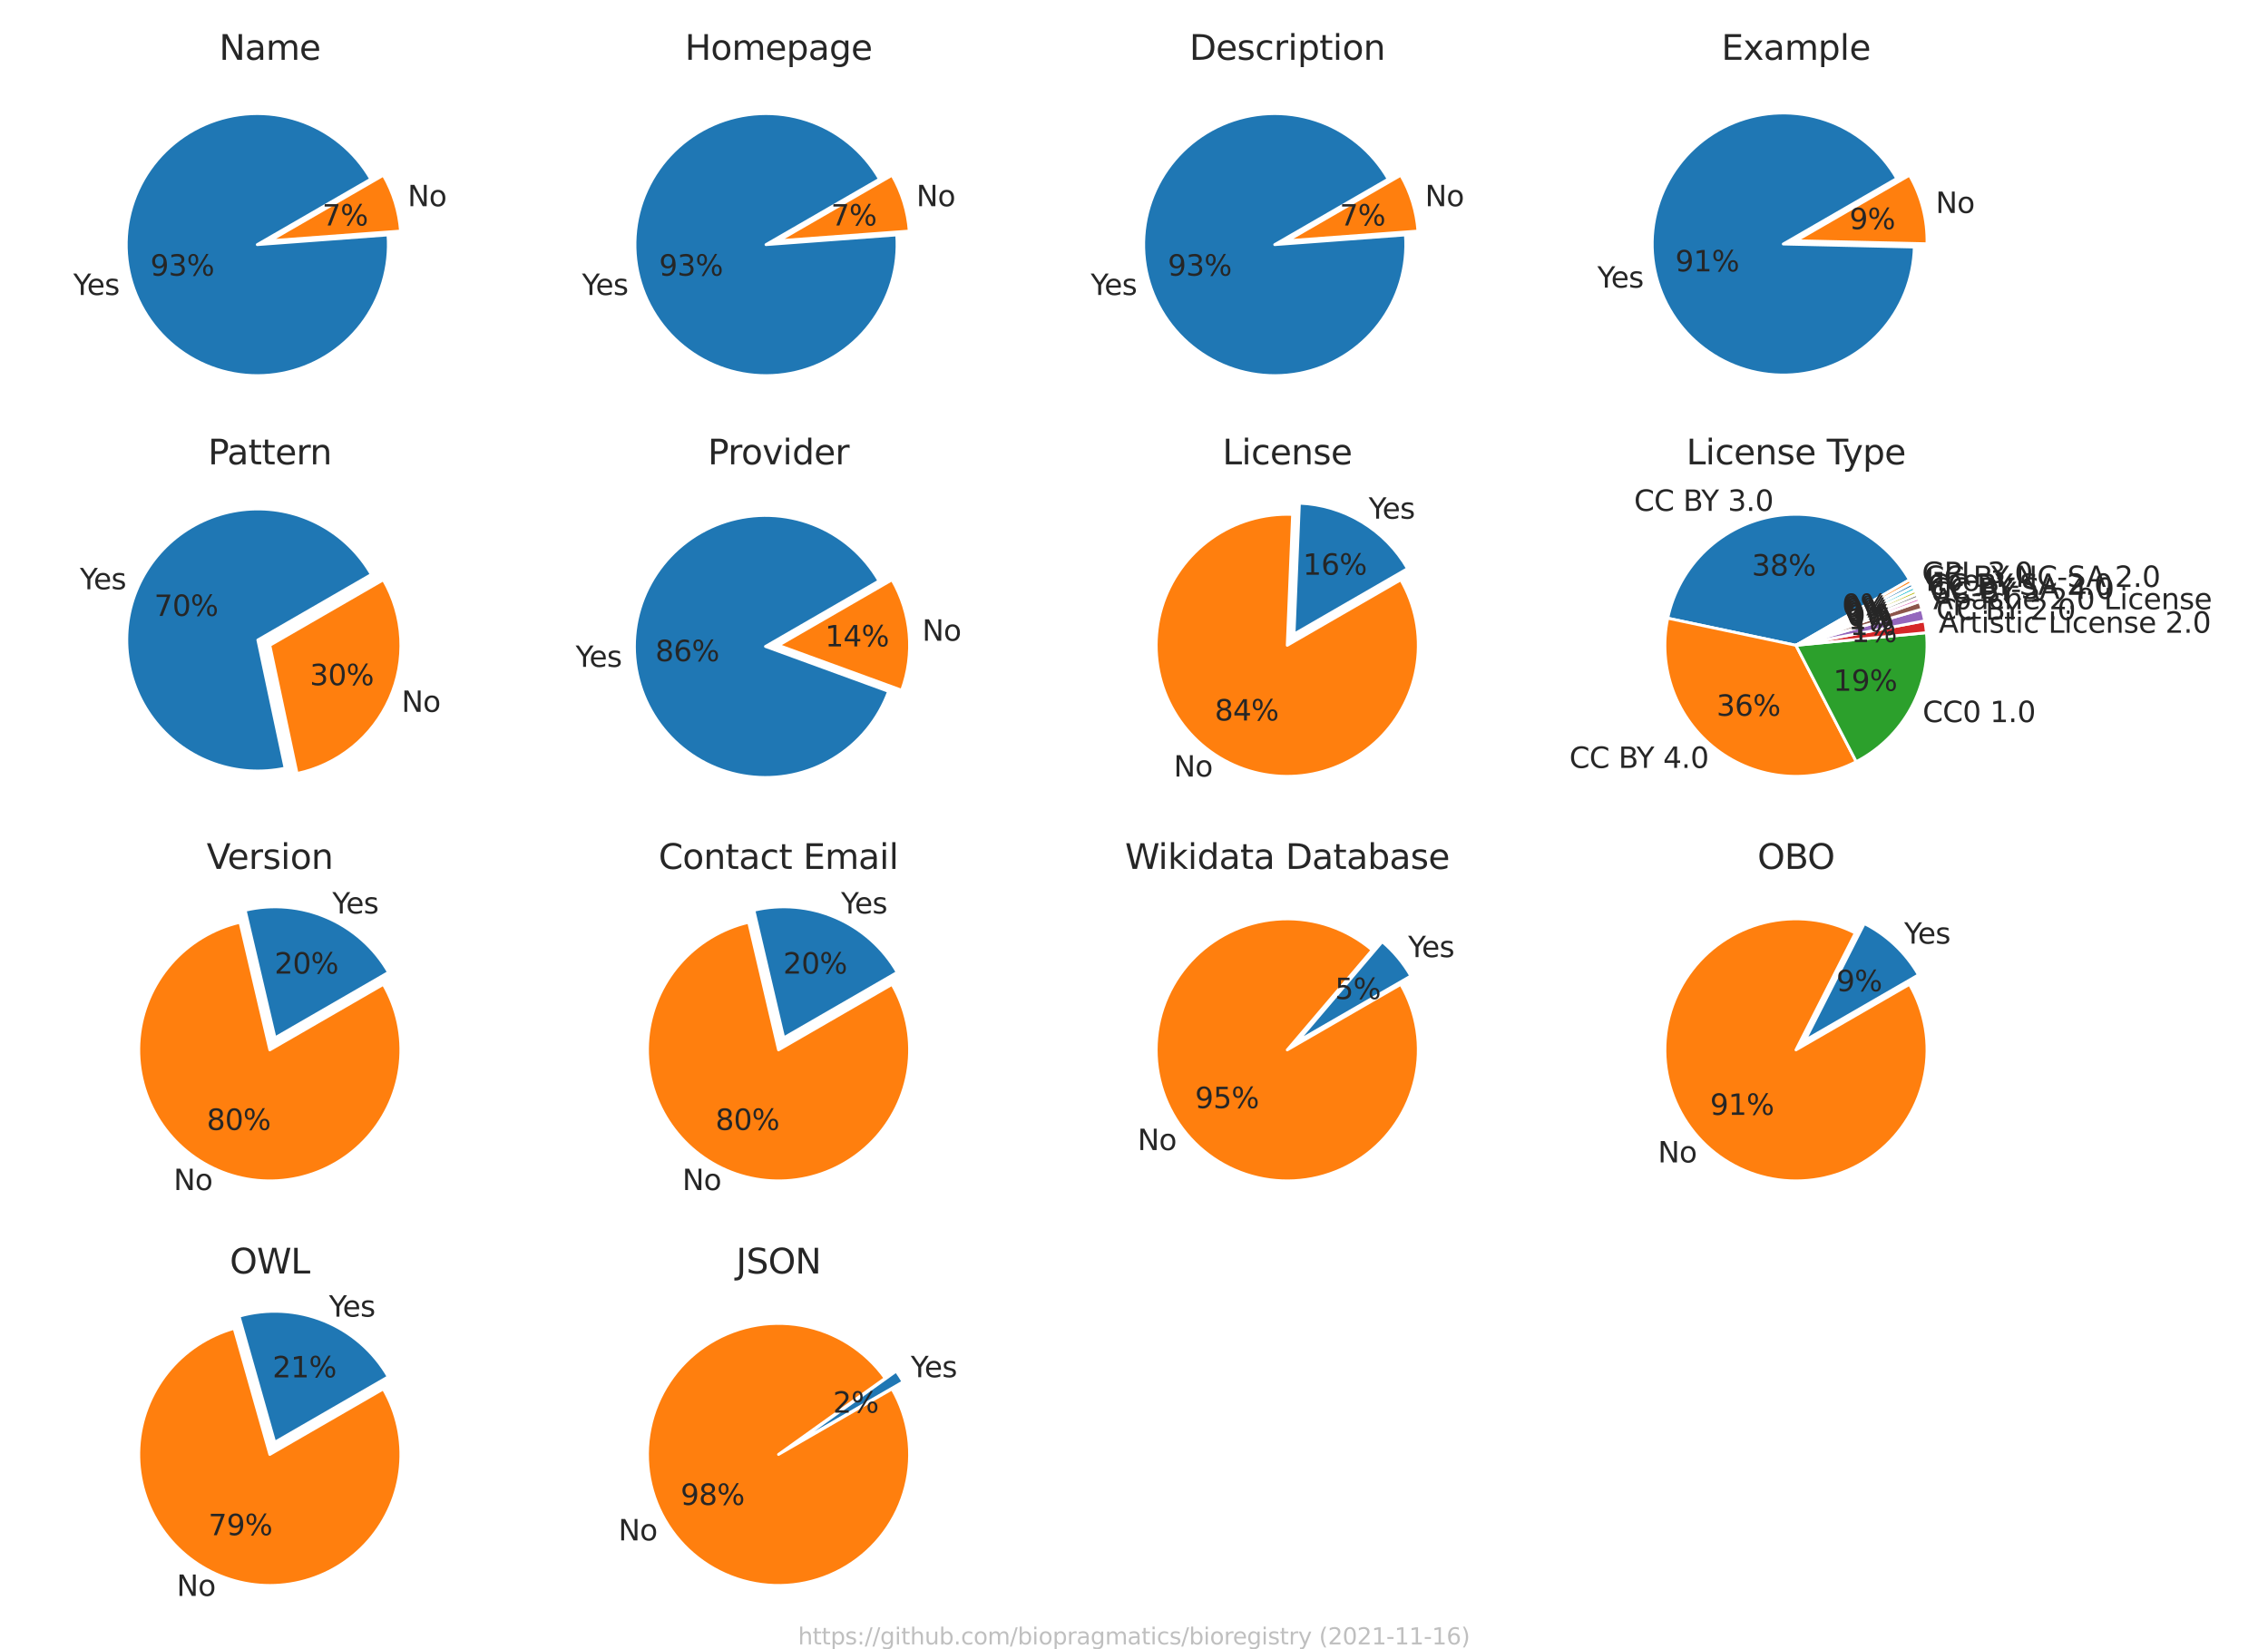 <?xml version="1.0" encoding="utf-8" standalone="no"?>
<!DOCTYPE svg PUBLIC "-//W3C//DTD SVG 1.1//EN"
  "http://www.w3.org/Graphics/SVG/1.1/DTD/svg11.dtd">
<svg height="576pt" version="1.1" viewBox="0 0 792 576" width="792pt" xmlns="http://www.w3.org/2000/svg" xmlns:xlink="http://www.w3.org/1999/xlink">
 <defs>
  <style type="text/css">*{stroke-linecap:butt;stroke-linejoin:round;}</style>
 </defs>
 <g id="figure_1">
  <g id="patch_1">
   <path d="M 0 576 
L 792 576 
L 792 0 
L 0 0 
z
" style="fill:#ffffff;"/>
  </g>
  <g id="axes_1">
   <g id="matplotlib.axis_1"/>
   <g id="matplotlib.axis_2"/>
   <g id="patch_2">
    <path d="M 129.486 62.553 
C 126.697 57.723 123.048 53.443 118.72 49.924 
C 114.392 46.406 109.457 43.708 104.159 41.964 
C 98.861 40.22 93.289 39.459 87.717 39.719 
C 82.145 39.979 76.668 41.255 71.555 43.485 
C 66.442 45.714 61.78 48.86 57.798 52.766 
C 53.816 56.672 50.582 61.273 48.255 66.343 
C 45.928 71.412 44.547 76.864 44.18 82.429 
C 43.814 87.995 44.468 93.581 46.11 98.912 
C 47.752 104.242 50.355 109.228 53.79 113.623 
C 57.225 118.017 61.434 121.747 66.21 124.628 
C 70.987 127.509 76.249 129.493 81.739 130.481 
C 87.228 131.47 92.853 131.446 98.334 130.412 
C 103.815 129.378 109.061 127.351 113.813 124.431 
C 118.565 121.51 122.743 117.745 126.142 113.322 
C 129.54 108.899 132.102 103.892 133.699 98.548 
C 135.297 93.204 135.905 87.613 135.492 82.05 
L 89.849 85.437 
L 129.486 62.553 
z
" style="fill:#1f77b4;stroke:#ffffff;stroke-linejoin:miter;"/>
   </g>
   <g id="patch_3">
    <path d="M 139.866 80.703 
C 139.612 77.28 138.974 73.896 137.963 70.616 
C 136.952 67.335 135.576 64.179 133.86 61.206 
L 94.223 84.09 
L 139.866 80.703 
z
" style="fill:#ff7f0e;stroke:#ffffff;stroke-linejoin:miter;"/>
   </g>
   <g id="text_1">
    <!-- Yes -->
    <g style="fill:#262626;" transform="translate(25.591 103.019)scale(0.1 -0.1)">
     <defs>
      <path d="M -13 4666 
L 666 4666 
L 1959 2747 
L 3244 4666 
L 3922 4666 
L 2272 2222 
L 2272 0 
L 1638 0 
L 1638 2222 
L -13 4666 
z
" id="DejaVuSans-59" transform="scale(0.016)"/>
      <path d="M 3597 1894 
L 3597 1613 
L 953 1613 
Q 991 1019 1311 708 
Q 1631 397 2203 397 
Q 2534 397 2845 478 
Q 3156 559 3463 722 
L 3463 178 
Q 3153 47 2828 -22 
Q 2503 -91 2169 -91 
Q 1331 -91 842 396 
Q 353 884 353 1716 
Q 353 2575 817 3079 
Q 1281 3584 2069 3584 
Q 2775 3584 3186 3129 
Q 3597 2675 3597 1894 
z
M 3022 2063 
Q 3016 2534 2758 2815 
Q 2500 3097 2075 3097 
Q 1594 3097 1305 2825 
Q 1016 2553 972 2059 
L 3022 2063 
z
" id="DejaVuSans-65" transform="scale(0.016)"/>
      <path d="M 2834 3397 
L 2834 2853 
Q 2591 2978 2328 3040 
Q 2066 3103 1784 3103 
Q 1356 3103 1142 2972 
Q 928 2841 928 2578 
Q 928 2378 1081 2264 
Q 1234 2150 1697 2047 
L 1894 2003 
Q 2506 1872 2764 1633 
Q 3022 1394 3022 966 
Q 3022 478 2636 193 
Q 2250 -91 1575 -91 
Q 1294 -91 989 -36 
Q 684 19 347 128 
L 347 722 
Q 666 556 975 473 
Q 1284 391 1588 391 
Q 1994 391 2212 530 
Q 2431 669 2431 922 
Q 2431 1156 2273 1281 
Q 2116 1406 1581 1522 
L 1381 1569 
Q 847 1681 609 1914 
Q 372 2147 372 2553 
Q 372 3047 722 3315 
Q 1072 3584 1716 3584 
Q 2034 3584 2315 3537 
Q 2597 3491 2834 3397 
z
" id="DejaVuSans-73" transform="scale(0.016)"/>
     </defs>
     <use xlink:href="#DejaVuSans-59"/>
     <use x="47.834" xlink:href="#DejaVuSans-65"/>
     <use x="109.357" xlink:href="#DejaVuSans-73"/>
    </g>
   </g>
   <g id="text_2">
    <!-- 93% -->
    <g style="fill:#262626;" transform="translate(52.492 96.281)scale(0.1 -0.1)">
     <defs>
      <path d="M 703 97 
L 703 672 
Q 941 559 1184 500 
Q 1428 441 1663 441 
Q 2288 441 2617 861 
Q 2947 1281 2994 2138 
Q 2813 1869 2534 1725 
Q 2256 1581 1919 1581 
Q 1219 1581 811 2004 
Q 403 2428 403 3163 
Q 403 3881 828 4315 
Q 1253 4750 1959 4750 
Q 2769 4750 3195 4129 
Q 3622 3509 3622 2328 
Q 3622 1225 3098 567 
Q 2575 -91 1691 -91 
Q 1453 -91 1209 -44 
Q 966 3 703 97 
z
M 1959 2075 
Q 2384 2075 2632 2365 
Q 2881 2656 2881 3163 
Q 2881 3666 2632 3958 
Q 2384 4250 1959 4250 
Q 1534 4250 1286 3958 
Q 1038 3666 1038 3163 
Q 1038 2656 1286 2365 
Q 1534 2075 1959 2075 
z
" id="DejaVuSans-39" transform="scale(0.016)"/>
      <path d="M 2597 2516 
Q 3050 2419 3304 2112 
Q 3559 1806 3559 1356 
Q 3559 666 3084 287 
Q 2609 -91 1734 -91 
Q 1441 -91 1130 -33 
Q 819 25 488 141 
L 488 750 
Q 750 597 1062 519 
Q 1375 441 1716 441 
Q 2309 441 2620 675 
Q 2931 909 2931 1356 
Q 2931 1769 2642 2001 
Q 2353 2234 1838 2234 
L 1294 2234 
L 1294 2753 
L 1863 2753 
Q 2328 2753 2575 2939 
Q 2822 3125 2822 3475 
Q 2822 3834 2567 4026 
Q 2313 4219 1838 4219 
Q 1578 4219 1281 4162 
Q 984 4106 628 3988 
L 628 4550 
Q 988 4650 1302 4700 
Q 1616 4750 1894 4750 
Q 2613 4750 3031 4423 
Q 3450 4097 3450 3541 
Q 3450 3153 3228 2886 
Q 3006 2619 2597 2516 
z
" id="DejaVuSans-33" transform="scale(0.016)"/>
      <path d="M 4653 2053 
Q 4381 2053 4226 1822 
Q 4072 1591 4072 1178 
Q 4072 772 4226 539 
Q 4381 306 4653 306 
Q 4919 306 5073 539 
Q 5228 772 5228 1178 
Q 5228 1588 5073 1820 
Q 4919 2053 4653 2053 
z
M 4653 2450 
Q 5147 2450 5437 2106 
Q 5728 1763 5728 1178 
Q 5728 594 5436 251 
Q 5144 -91 4653 -91 
Q 4153 -91 3862 251 
Q 3572 594 3572 1178 
Q 3572 1766 3864 2108 
Q 4156 2450 4653 2450 
z
M 1428 4353 
Q 1159 4353 1004 4120 
Q 850 3888 850 3481 
Q 850 3069 1003 2837 
Q 1156 2606 1428 2606 
Q 1700 2606 1854 2837 
Q 2009 3069 2009 3481 
Q 2009 3884 1853 4118 
Q 1697 4353 1428 4353 
z
M 4250 4750 
L 4750 4750 
L 1831 -91 
L 1331 -91 
L 4250 4750 
z
M 1428 4750 
Q 1922 4750 2215 4408 
Q 2509 4066 2509 3481 
Q 2509 2891 2217 2550 
Q 1925 2209 1428 2209 
Q 931 2209 642 2551 
Q 353 2894 353 3481 
Q 353 4063 643 4406 
Q 934 4750 1428 4750 
z
" id="DejaVuSans-25" transform="scale(0.016)"/>
     </defs>
     <use xlink:href="#DejaVuSans-39"/>
     <use x="63.623" xlink:href="#DejaVuSans-33"/>
     <use x="127.246" xlink:href="#DejaVuSans-25"/>
    </g>
   </g>
   <g id="text_3">
    <!-- No -->
    <g style="fill:#262626;" transform="translate(142.337 72.028)scale(0.1 -0.1)">
     <defs>
      <path d="M 628 4666 
L 1478 4666 
L 3547 763 
L 3547 4666 
L 4159 4666 
L 4159 0 
L 3309 0 
L 1241 3903 
L 1241 0 
L 628 0 
L 628 4666 
z
" id="DejaVuSans-4e" transform="scale(0.016)"/>
      <path d="M 1959 3097 
Q 1497 3097 1228 2736 
Q 959 2375 959 1747 
Q 959 1119 1226 758 
Q 1494 397 1959 397 
Q 2419 397 2687 759 
Q 2956 1122 2956 1747 
Q 2956 2369 2687 2733 
Q 2419 3097 1959 3097 
z
M 1959 3584 
Q 2709 3584 3137 3096 
Q 3566 2609 3566 1747 
Q 3566 888 3137 398 
Q 2709 -91 1959 -91 
Q 1206 -91 779 398 
Q 353 888 353 1747 
Q 353 2609 779 3096 
Q 1206 3584 1959 3584 
z
" id="DejaVuSans-6f" transform="scale(0.016)"/>
     </defs>
     <use xlink:href="#DejaVuSans-4e"/>
     <use x="74.805" xlink:href="#DejaVuSans-6f"/>
    </g>
   </g>
   <g id="text_4">
    <!-- 7% -->
    <g style="fill:#262626;" transform="translate(112.535 78.765)scale(0.1 -0.1)">
     <defs>
      <path d="M 525 4666 
L 3525 4666 
L 3525 4397 
L 1831 0 
L 1172 0 
L 2766 4134 
L 525 4134 
L 525 4666 
z
" id="DejaVuSans-37" transform="scale(0.016)"/>
     </defs>
     <use xlink:href="#DejaVuSans-37"/>
     <use x="63.623" xlink:href="#DejaVuSans-25"/>
    </g>
   </g>
   <g id="text_5">
    <!-- Name -->
    <g style="fill:#262626;" transform="translate(76.522 20.88)scale(0.12 -0.12)">
     <defs>
      <path d="M 2194 1759 
Q 1497 1759 1228 1600 
Q 959 1441 959 1056 
Q 959 750 1161 570 
Q 1363 391 1709 391 
Q 2188 391 2477 730 
Q 2766 1069 2766 1631 
L 2766 1759 
L 2194 1759 
z
M 3341 1997 
L 3341 0 
L 2766 0 
L 2766 531 
Q 2569 213 2275 61 
Q 1981 -91 1556 -91 
Q 1019 -91 701 211 
Q 384 513 384 1019 
Q 384 1609 779 1909 
Q 1175 2209 1959 2209 
L 2766 2209 
L 2766 2266 
Q 2766 2663 2505 2880 
Q 2244 3097 1772 3097 
Q 1472 3097 1187 3025 
Q 903 2953 641 2809 
L 641 3341 
Q 956 3463 1253 3523 
Q 1550 3584 1831 3584 
Q 2591 3584 2966 3190 
Q 3341 2797 3341 1997 
z
" id="DejaVuSans-61" transform="scale(0.016)"/>
      <path d="M 3328 2828 
Q 3544 3216 3844 3400 
Q 4144 3584 4550 3584 
Q 5097 3584 5394 3201 
Q 5691 2819 5691 2113 
L 5691 0 
L 5113 0 
L 5113 2094 
Q 5113 2597 4934 2840 
Q 4756 3084 4391 3084 
Q 3944 3084 3684 2787 
Q 3425 2491 3425 1978 
L 3425 0 
L 2847 0 
L 2847 2094 
Q 2847 2600 2669 2842 
Q 2491 3084 2119 3084 
Q 1678 3084 1418 2786 
Q 1159 2488 1159 1978 
L 1159 0 
L 581 0 
L 581 3500 
L 1159 3500 
L 1159 2956 
Q 1356 3278 1631 3431 
Q 1906 3584 2284 3584 
Q 2666 3584 2933 3390 
Q 3200 3197 3328 2828 
z
" id="DejaVuSans-6d" transform="scale(0.016)"/>
     </defs>
     <use xlink:href="#DejaVuSans-4e"/>
     <use x="74.805" xlink:href="#DejaVuSans-61"/>
     <use x="136.084" xlink:href="#DejaVuSans-6d"/>
     <use x="233.496" xlink:href="#DejaVuSans-65"/>
    </g>
   </g>
  </g>
  <g id="axes_2">
   <g id="matplotlib.axis_3"/>
   <g id="matplotlib.axis_4"/>
   <g id="patch_4">
    <path d="M 307.132 62.553 
C 304.344 57.723 300.695 53.443 296.367 49.924 
C 292.039 46.406 287.104 43.708 281.806 41.964 
C 276.508 40.22 270.935 39.459 265.364 39.719 
C 259.792 39.979 254.314 41.255 249.202 43.485 
C 244.089 45.714 239.426 48.86 235.445 52.766 
C 231.463 56.672 228.229 61.273 225.902 66.343 
C 223.575 71.412 222.194 76.864 221.827 82.429 
C 221.461 87.995 222.115 93.581 223.757 98.912 
C 225.399 104.242 228.002 109.228 231.437 113.623 
C 234.871 118.017 239.081 121.747 243.857 124.628 
C 248.633 127.509 253.896 129.493 259.386 130.481 
C 264.875 131.47 270.499 131.446 275.98 130.412 
C 281.461 129.378 286.708 127.351 291.46 124.431 
C 296.212 121.51 300.39 117.745 303.789 113.322 
C 307.187 108.899 309.748 103.892 311.346 98.548 
C 312.944 93.204 313.551 87.613 313.139 82.05 
L 267.496 85.437 
L 307.132 62.553 
z
" style="fill:#1f77b4;stroke:#ffffff;stroke-linejoin:miter;"/>
   </g>
   <g id="patch_5">
    <path d="M 317.513 80.703 
C 317.259 77.28 316.62 73.896 315.61 70.616 
C 314.599 67.335 313.223 64.179 311.506 61.206 
L 271.87 84.09 
L 317.513 80.703 
z
" style="fill:#ff7f0e;stroke:#ffffff;stroke-linejoin:miter;"/>
   </g>
   <g id="text_6">
    <!-- Yes -->
    <g style="fill:#262626;" transform="translate(203.237 103.019)scale(0.1 -0.1)">
     <use xlink:href="#DejaVuSans-59"/>
     <use x="47.834" xlink:href="#DejaVuSans-65"/>
     <use x="109.357" xlink:href="#DejaVuSans-73"/>
    </g>
   </g>
   <g id="text_7">
    <!-- 93% -->
    <g style="fill:#262626;" transform="translate(230.139 96.281)scale(0.1 -0.1)">
     <use xlink:href="#DejaVuSans-39"/>
     <use x="63.623" xlink:href="#DejaVuSans-33"/>
     <use x="127.246" xlink:href="#DejaVuSans-25"/>
    </g>
   </g>
   <g id="text_8">
    <!-- No -->
    <g style="fill:#262626;" transform="translate(319.984 72.028)scale(0.1 -0.1)">
     <use xlink:href="#DejaVuSans-4e"/>
     <use x="74.805" xlink:href="#DejaVuSans-6f"/>
    </g>
   </g>
   <g id="text_9">
    <!-- 7% -->
    <g style="fill:#262626;" transform="translate(290.182 78.765)scale(0.1 -0.1)">
     <use xlink:href="#DejaVuSans-37"/>
     <use x="63.623" xlink:href="#DejaVuSans-25"/>
    </g>
   </g>
   <g id="text_10">
    <!-- Homepage -->
    <g style="fill:#262626;" transform="translate(239.164 20.88)scale(0.12 -0.12)">
     <defs>
      <path d="M 628 4666 
L 1259 4666 
L 1259 2753 
L 3553 2753 
L 3553 4666 
L 4184 4666 
L 4184 0 
L 3553 0 
L 3553 2222 
L 1259 2222 
L 1259 0 
L 628 0 
L 628 4666 
z
" id="DejaVuSans-48" transform="scale(0.016)"/>
      <path d="M 1159 525 
L 1159 -1331 
L 581 -1331 
L 581 3500 
L 1159 3500 
L 1159 2969 
Q 1341 3281 1617 3432 
Q 1894 3584 2278 3584 
Q 2916 3584 3314 3078 
Q 3713 2572 3713 1747 
Q 3713 922 3314 415 
Q 2916 -91 2278 -91 
Q 1894 -91 1617 61 
Q 1341 213 1159 525 
z
M 3116 1747 
Q 3116 2381 2855 2742 
Q 2594 3103 2138 3103 
Q 1681 3103 1420 2742 
Q 1159 2381 1159 1747 
Q 1159 1113 1420 752 
Q 1681 391 2138 391 
Q 2594 391 2855 752 
Q 3116 1113 3116 1747 
z
" id="DejaVuSans-70" transform="scale(0.016)"/>
      <path d="M 2906 1791 
Q 2906 2416 2648 2759 
Q 2391 3103 1925 3103 
Q 1463 3103 1205 2759 
Q 947 2416 947 1791 
Q 947 1169 1205 825 
Q 1463 481 1925 481 
Q 2391 481 2648 825 
Q 2906 1169 2906 1791 
z
M 3481 434 
Q 3481 -459 3084 -895 
Q 2688 -1331 1869 -1331 
Q 1566 -1331 1297 -1286 
Q 1028 -1241 775 -1147 
L 775 -588 
Q 1028 -725 1275 -790 
Q 1522 -856 1778 -856 
Q 2344 -856 2625 -561 
Q 2906 -266 2906 331 
L 2906 616 
Q 2728 306 2450 153 
Q 2172 0 1784 0 
Q 1141 0 747 490 
Q 353 981 353 1791 
Q 353 2603 747 3093 
Q 1141 3584 1784 3584 
Q 2172 3584 2450 3431 
Q 2728 3278 2906 2969 
L 2906 3500 
L 3481 3500 
L 3481 434 
z
" id="DejaVuSans-67" transform="scale(0.016)"/>
     </defs>
     <use xlink:href="#DejaVuSans-48"/>
     <use x="75.195" xlink:href="#DejaVuSans-6f"/>
     <use x="136.377" xlink:href="#DejaVuSans-6d"/>
     <use x="233.789" xlink:href="#DejaVuSans-65"/>
     <use x="295.312" xlink:href="#DejaVuSans-70"/>
     <use x="358.789" xlink:href="#DejaVuSans-61"/>
     <use x="420.068" xlink:href="#DejaVuSans-67"/>
     <use x="483.545" xlink:href="#DejaVuSans-65"/>
    </g>
   </g>
  </g>
  <g id="axes_3">
   <g id="matplotlib.axis_5"/>
   <g id="matplotlib.axis_6"/>
   <g id="patch_6">
    <path d="M 484.779 62.553 
C 481.99 57.723 478.342 53.443 474.014 49.924 
C 469.686 46.406 464.751 43.708 459.453 41.964 
C 454.155 40.22 448.582 39.459 443.01 39.719 
C 437.439 39.979 431.961 41.255 426.848 43.485 
C 421.736 45.714 417.073 48.86 413.092 52.766 
C 409.11 56.672 405.876 61.273 403.549 66.343 
C 401.221 71.412 399.841 76.864 399.474 82.429 
C 399.107 87.995 399.761 93.581 401.403 98.912 
C 403.046 104.242 405.648 109.228 409.083 113.623 
C 412.518 118.017 416.728 121.747 421.504 124.628 
C 426.28 127.509 431.543 129.493 437.032 130.481 
C 442.522 131.47 448.146 131.446 453.627 130.412 
C 459.108 129.378 464.354 127.351 469.107 124.431 
C 473.859 121.51 478.037 117.745 481.435 113.322 
C 484.834 108.899 487.395 103.892 488.993 98.548 
C 490.591 93.204 491.198 87.613 490.786 82.05 
L 445.143 85.437 
L 484.779 62.553 
z
" style="fill:#1f77b4;stroke:#ffffff;stroke-linejoin:miter;"/>
   </g>
   <g id="patch_7">
    <path d="M 495.159 80.703 
C 494.905 77.28 494.267 73.896 493.257 70.616 
C 492.246 67.335 490.87 64.179 489.153 61.206 
L 449.517 84.09 
L 495.159 80.703 
z
" style="fill:#ff7f0e;stroke:#ffffff;stroke-linejoin:miter;"/>
   </g>
   <g id="text_11">
    <!-- Yes -->
    <g style="fill:#262626;" transform="translate(380.884 103.019)scale(0.1 -0.1)">
     <use xlink:href="#DejaVuSans-59"/>
     <use x="47.834" xlink:href="#DejaVuSans-65"/>
     <use x="109.357" xlink:href="#DejaVuSans-73"/>
    </g>
   </g>
   <g id="text_12">
    <!-- 93% -->
    <g style="fill:#262626;" transform="translate(407.786 96.281)scale(0.1 -0.1)">
     <use xlink:href="#DejaVuSans-39"/>
     <use x="63.623" xlink:href="#DejaVuSans-33"/>
     <use x="127.246" xlink:href="#DejaVuSans-25"/>
    </g>
   </g>
   <g id="text_13">
    <!-- No -->
    <g style="fill:#262626;" transform="translate(497.63 72.028)scale(0.1 -0.1)">
     <use xlink:href="#DejaVuSans-4e"/>
     <use x="74.805" xlink:href="#DejaVuSans-6f"/>
    </g>
   </g>
   <g id="text_14">
    <!-- 7% -->
    <g style="fill:#262626;" transform="translate(467.829 78.765)scale(0.1 -0.1)">
     <use xlink:href="#DejaVuSans-37"/>
     <use x="63.623" xlink:href="#DejaVuSans-25"/>
    </g>
   </g>
   <g id="text_15">
    <!-- Description -->
    <g style="fill:#262626;" transform="translate(415.345 20.88)scale(0.12 -0.12)">
     <defs>
      <path d="M 1259 4147 
L 1259 519 
L 2022 519 
Q 2988 519 3436 956 
Q 3884 1394 3884 2338 
Q 3884 3275 3436 3711 
Q 2988 4147 2022 4147 
L 1259 4147 
z
M 628 4666 
L 1925 4666 
Q 3281 4666 3915 4102 
Q 4550 3538 4550 2338 
Q 4550 1131 3912 565 
Q 3275 0 1925 0 
L 628 0 
L 628 4666 
z
" id="DejaVuSans-44" transform="scale(0.016)"/>
      <path d="M 3122 3366 
L 3122 2828 
Q 2878 2963 2633 3030 
Q 2388 3097 2138 3097 
Q 1578 3097 1268 2742 
Q 959 2388 959 1747 
Q 959 1106 1268 751 
Q 1578 397 2138 397 
Q 2388 397 2633 464 
Q 2878 531 3122 666 
L 3122 134 
Q 2881 22 2623 -34 
Q 2366 -91 2075 -91 
Q 1284 -91 818 406 
Q 353 903 353 1747 
Q 353 2603 823 3093 
Q 1294 3584 2113 3584 
Q 2378 3584 2631 3529 
Q 2884 3475 3122 3366 
z
" id="DejaVuSans-63" transform="scale(0.016)"/>
      <path d="M 2631 2963 
Q 2534 3019 2420 3045 
Q 2306 3072 2169 3072 
Q 1681 3072 1420 2755 
Q 1159 2438 1159 1844 
L 1159 0 
L 581 0 
L 581 3500 
L 1159 3500 
L 1159 2956 
Q 1341 3275 1631 3429 
Q 1922 3584 2338 3584 
Q 2397 3584 2469 3576 
Q 2541 3569 2628 3553 
L 2631 2963 
z
" id="DejaVuSans-72" transform="scale(0.016)"/>
      <path d="M 603 3500 
L 1178 3500 
L 1178 0 
L 603 0 
L 603 3500 
z
M 603 4863 
L 1178 4863 
L 1178 4134 
L 603 4134 
L 603 4863 
z
" id="DejaVuSans-69" transform="scale(0.016)"/>
      <path d="M 1172 4494 
L 1172 3500 
L 2356 3500 
L 2356 3053 
L 1172 3053 
L 1172 1153 
Q 1172 725 1289 603 
Q 1406 481 1766 481 
L 2356 481 
L 2356 0 
L 1766 0 
Q 1100 0 847 248 
Q 594 497 594 1153 
L 594 3053 
L 172 3053 
L 172 3500 
L 594 3500 
L 594 4494 
L 1172 4494 
z
" id="DejaVuSans-74" transform="scale(0.016)"/>
      <path d="M 3513 2113 
L 3513 0 
L 2938 0 
L 2938 2094 
Q 2938 2591 2744 2837 
Q 2550 3084 2163 3084 
Q 1697 3084 1428 2787 
Q 1159 2491 1159 1978 
L 1159 0 
L 581 0 
L 581 3500 
L 1159 3500 
L 1159 2956 
Q 1366 3272 1645 3428 
Q 1925 3584 2291 3584 
Q 2894 3584 3203 3211 
Q 3513 2838 3513 2113 
z
" id="DejaVuSans-6e" transform="scale(0.016)"/>
     </defs>
     <use xlink:href="#DejaVuSans-44"/>
     <use x="77.002" xlink:href="#DejaVuSans-65"/>
     <use x="138.525" xlink:href="#DejaVuSans-73"/>
     <use x="190.625" xlink:href="#DejaVuSans-63"/>
     <use x="245.605" xlink:href="#DejaVuSans-72"/>
     <use x="286.719" xlink:href="#DejaVuSans-69"/>
     <use x="314.502" xlink:href="#DejaVuSans-70"/>
     <use x="377.979" xlink:href="#DejaVuSans-74"/>
     <use x="417.188" xlink:href="#DejaVuSans-69"/>
     <use x="444.971" xlink:href="#DejaVuSans-6f"/>
     <use x="506.152" xlink:href="#DejaVuSans-6e"/>
    </g>
   </g>
  </g>
  <g id="axes_4">
   <g id="matplotlib.axis_7"/>
   <g id="matplotlib.axis_8"/>
   <g id="patch_8">
    <path d="M 662.366 62.34 
C 659.624 57.59 656.05 53.372 651.815 49.886 
C 647.581 46.401 642.754 43.705 637.566 41.927 
C 632.377 40.149 626.911 39.318 621.429 39.474 
C 615.947 39.63 610.537 40.77 605.458 42.84 
C 600.379 44.909 595.713 47.875 591.684 51.595 
C 587.654 55.316 584.326 59.73 581.858 64.628 
C 579.389 69.526 577.822 74.827 577.229 80.28 
C 576.637 85.732 577.029 91.247 578.388 96.56 
C 579.746 101.874 582.049 106.9 585.186 111.399 
C 588.322 115.898 592.242 119.797 596.758 122.909 
C 601.274 126.021 606.313 128.297 611.634 129.626 
C 616.954 130.956 622.471 131.318 627.92 130.696 
C 633.369 130.074 638.663 128.478 643.547 125.983 
C 648.431 123.489 652.828 120.136 656.526 116.087 
C 660.224 112.037 663.165 107.355 665.207 102.265 
C 667.249 97.175 668.359 91.759 668.485 86.276 
L 622.73 85.224 
L 662.366 62.34 
z
" style="fill:#1f77b4;stroke:#ffffff;stroke-linejoin:miter;"/>
   </g>
   <g id="patch_9">
    <path d="M 672.92 85.142 
C 673.016 80.967 672.54 76.799 671.505 72.753 
C 670.471 68.708 668.888 64.822 666.8 61.206 
L 627.164 84.09 
L 672.92 85.142 
z
" style="fill:#ff7f0e;stroke:#ffffff;stroke-linejoin:miter;"/>
   </g>
   <g id="text_16">
    <!-- Yes -->
    <g style="fill:#262626;" transform="translate(557.808 100.453)scale(0.1 -0.1)">
     <use xlink:href="#DejaVuSans-59"/>
     <use x="47.834" xlink:href="#DejaVuSans-65"/>
     <use x="109.357" xlink:href="#DejaVuSans-73"/>
    </g>
   </g>
   <g id="text_17">
    <!-- 91% -->
    <g style="fill:#262626;" transform="translate(585.011 94.785)scale(0.1 -0.1)">
     <defs>
      <path d="M 794 531 
L 1825 531 
L 1825 4091 
L 703 3866 
L 703 4441 
L 1819 4666 
L 2450 4666 
L 2450 531 
L 3481 531 
L 3481 0 
L 794 0 
L 794 531 
z
" id="DejaVuSans-31" transform="scale(0.016)"/>
     </defs>
     <use xlink:href="#DejaVuSans-39"/>
     <use x="63.623" xlink:href="#DejaVuSans-31"/>
     <use x="127.246" xlink:href="#DejaVuSans-25"/>
    </g>
   </g>
   <g id="text_18">
    <!-- No -->
    <g style="fill:#262626;" transform="translate(675.94 74.379)scale(0.1 -0.1)">
     <use xlink:href="#DejaVuSans-4e"/>
     <use x="74.805" xlink:href="#DejaVuSans-6f"/>
    </g>
   </g>
   <g id="text_19">
    <!-- 9% -->
    <g style="fill:#262626;" transform="translate(645.837 80.047)scale(0.1 -0.1)">
     <use xlink:href="#DejaVuSans-39"/>
     <use x="63.623" xlink:href="#DejaVuSans-25"/>
    </g>
   </g>
   <g id="text_20">
    <!-- Example -->
    <g style="fill:#262626;" transform="translate(601.132 20.88)scale(0.12 -0.12)">
     <defs>
      <path d="M 628 4666 
L 3578 4666 
L 3578 4134 
L 1259 4134 
L 1259 2753 
L 3481 2753 
L 3481 2222 
L 1259 2222 
L 1259 531 
L 3634 531 
L 3634 0 
L 628 0 
L 628 4666 
z
" id="DejaVuSans-45" transform="scale(0.016)"/>
      <path d="M 3513 3500 
L 2247 1797 
L 3578 0 
L 2900 0 
L 1881 1375 
L 863 0 
L 184 0 
L 1544 1831 
L 300 3500 
L 978 3500 
L 1906 2253 
L 2834 3500 
L 3513 3500 
z
" id="DejaVuSans-78" transform="scale(0.016)"/>
      <path d="M 603 4863 
L 1178 4863 
L 1178 0 
L 603 0 
L 603 4863 
z
" id="DejaVuSans-6c" transform="scale(0.016)"/>
     </defs>
     <use xlink:href="#DejaVuSans-45"/>
     <use x="63.184" xlink:href="#DejaVuSans-78"/>
     <use x="122.363" xlink:href="#DejaVuSans-61"/>
     <use x="183.643" xlink:href="#DejaVuSans-6d"/>
     <use x="281.055" xlink:href="#DejaVuSans-70"/>
     <use x="344.531" xlink:href="#DejaVuSans-6c"/>
     <use x="372.314" xlink:href="#DejaVuSans-65"/>
    </g>
   </g>
  </g>
  <g id="axes_5">
   <g id="matplotlib.axis_9"/>
   <g id="matplotlib.axis_10"/>
   <g id="patch_10">
    <path d="M 129.679 200.644 
C 125.459 193.335 119.298 187.334 111.881 183.307 
C 104.464 179.28 96.075 177.381 87.647 177.823 
C 79.219 178.265 71.075 181.029 64.119 185.81 
C 57.163 190.59 51.664 197.203 48.231 204.913 
C 44.798 212.623 43.564 221.135 44.666 229.502 
C 45.767 237.87 49.162 245.772 54.474 252.331 
C 59.785 258.89 66.809 263.854 74.765 266.671 
C 82.72 269.489 91.303 270.051 99.558 268.296 
L 90.042 223.528 
L 129.679 200.644 
z
" style="fill:#1f77b4;stroke:#ffffff;stroke-linejoin:miter;"/>
   </g>
   <g id="patch_11">
    <path d="M 103.739 270.158 
C 110.804 268.656 117.413 265.504 123.026 260.958 
C 128.639 256.413 133.097 250.603 136.035 244.006 
C 138.972 237.408 140.307 230.207 139.929 222.995 
C 139.551 215.782 137.471 208.761 133.86 202.506 
L 94.223 225.39 
L 103.739 270.158 
z
" style="fill:#ff7f0e;stroke:#ffffff;stroke-linejoin:miter;"/>
   </g>
   <g id="text_21">
    <!-- Yes -->
    <g style="fill:#262626;" transform="translate(27.905 205.811)scale(0.1 -0.1)">
     <use xlink:href="#DejaVuSans-59"/>
     <use x="47.834" xlink:href="#DejaVuSans-65"/>
     <use x="109.357" xlink:href="#DejaVuSans-73"/>
    </g>
   </g>
   <g id="text_22">
    <!-- 70% -->
    <g style="fill:#262626;" transform="translate(53.842 215.119)scale(0.1 -0.1)">
     <defs>
      <path d="M 2034 4250 
Q 1547 4250 1301 3770 
Q 1056 3291 1056 2328 
Q 1056 1369 1301 889 
Q 1547 409 2034 409 
Q 2525 409 2770 889 
Q 3016 1369 3016 2328 
Q 3016 3291 2770 3770 
Q 2525 4250 2034 4250 
z
M 2034 4750 
Q 2819 4750 3233 4129 
Q 3647 3509 3647 2328 
Q 3647 1150 3233 529 
Q 2819 -91 2034 -91 
Q 1250 -91 836 529 
Q 422 1150 422 2328 
Q 422 3509 836 4129 
Q 1250 4750 2034 4750 
z
" id="DejaVuSans-30" transform="scale(0.016)"/>
     </defs>
     <use xlink:href="#DejaVuSans-37"/>
     <use x="63.623" xlink:href="#DejaVuSans-30"/>
     <use x="127.246" xlink:href="#DejaVuSans-25"/>
    </g>
   </g>
   <g id="text_23">
    <!-- No -->
    <g style="fill:#262626;" transform="translate(140.216 248.626)scale(0.1 -0.1)">
     <use xlink:href="#DejaVuSans-4e"/>
     <use x="74.805" xlink:href="#DejaVuSans-6f"/>
    </g>
   </g>
   <g id="text_24">
    <!-- 30% -->
    <g style="fill:#262626;" transform="translate(108.197 239.319)scale(0.1 -0.1)">
     <use xlink:href="#DejaVuSans-33"/>
     <use x="63.623" xlink:href="#DejaVuSans-30"/>
     <use x="127.246" xlink:href="#DejaVuSans-25"/>
    </g>
   </g>
   <g id="text_25">
    <!-- Pattern -->
    <g style="fill:#262626;" transform="translate(72.638 162.18)scale(0.12 -0.12)">
     <defs>
      <path d="M 1259 4147 
L 1259 2394 
L 2053 2394 
Q 2494 2394 2734 2622 
Q 2975 2850 2975 3272 
Q 2975 3691 2734 3919 
Q 2494 4147 2053 4147 
L 1259 4147 
z
M 628 4666 
L 2053 4666 
Q 2838 4666 3239 4311 
Q 3641 3956 3641 3272 
Q 3641 2581 3239 2228 
Q 2838 1875 2053 1875 
L 1259 1875 
L 1259 0 
L 628 0 
L 628 4666 
z
" id="DejaVuSans-50" transform="scale(0.016)"/>
     </defs>
     <use xlink:href="#DejaVuSans-50"/>
     <use x="55.803" xlink:href="#DejaVuSans-61"/>
     <use x="117.082" xlink:href="#DejaVuSans-74"/>
     <use x="156.291" xlink:href="#DejaVuSans-74"/>
     <use x="195.5" xlink:href="#DejaVuSans-65"/>
     <use x="257.023" xlink:href="#DejaVuSans-72"/>
     <use x="296.387" xlink:href="#DejaVuSans-6e"/>
    </g>
   </g>
  </g>
  <g id="axes_6">
   <g id="matplotlib.axis_11"/>
   <g id="matplotlib.axis_12"/>
   <g id="patch_12">
    <path d="M 306.947 202.903 
C 304.362 198.425 301.036 194.418 297.112 191.051 
C 293.188 187.685 288.722 185.007 283.903 183.133 
C 279.085 181.258 273.983 180.214 268.815 180.044 
C 263.648 179.874 258.489 180.581 253.557 182.134 
C 248.626 183.688 243.993 186.066 239.856 189.168 
C 235.719 192.269 232.138 196.049 229.264 200.347 
C 226.39 204.646 224.265 209.4 222.98 214.408 
C 221.694 219.416 221.267 224.606 221.715 229.756 
C 222.164 234.907 223.482 239.945 225.613 244.656 
C 227.745 249.366 230.659 253.682 234.233 257.419 
C 237.806 261.155 241.987 264.26 246.598 266.6 
C 251.208 268.94 256.182 270.481 261.308 271.16 
C 266.433 271.838 271.637 271.642 276.698 270.582 
C 281.758 269.522 286.602 267.611 291.025 264.932 
C 295.447 262.253 299.383 258.844 302.667 254.85 
C 305.95 250.856 308.533 246.334 310.305 241.477 
L 267.311 225.787 
L 306.947 202.903 
z
" style="fill:#1f77b4;stroke:#ffffff;stroke-linejoin:miter;"/>
   </g>
   <g id="patch_13">
    <path d="M 314.865 241.08 
C 317.158 234.796 318.046 228.085 317.466 221.42 
C 316.886 214.756 314.851 208.299 311.506 202.506 
L 271.87 225.39 
L 314.865 241.08 
z
" style="fill:#ff7f0e;stroke:#ffffff;stroke-linejoin:miter;"/>
   </g>
   <g id="text_26">
    <!-- Yes -->
    <g style="fill:#262626;" transform="translate(201.01 232.913)scale(0.1 -0.1)">
     <use xlink:href="#DejaVuSans-59"/>
     <use x="47.834" xlink:href="#DejaVuSans-65"/>
     <use x="109.357" xlink:href="#DejaVuSans-73"/>
    </g>
   </g>
   <g id="text_27">
    <!-- 86% -->
    <g style="fill:#262626;" transform="translate(228.84 230.928)scale(0.1 -0.1)">
     <defs>
      <path d="M 2034 2216 
Q 1584 2216 1326 1975 
Q 1069 1734 1069 1313 
Q 1069 891 1326 650 
Q 1584 409 2034 409 
Q 2484 409 2743 651 
Q 3003 894 3003 1313 
Q 3003 1734 2745 1975 
Q 2488 2216 2034 2216 
z
M 1403 2484 
Q 997 2584 770 2862 
Q 544 3141 544 3541 
Q 544 4100 942 4425 
Q 1341 4750 2034 4750 
Q 2731 4750 3128 4425 
Q 3525 4100 3525 3541 
Q 3525 3141 3298 2862 
Q 3072 2584 2669 2484 
Q 3125 2378 3379 2068 
Q 3634 1759 3634 1313 
Q 3634 634 3220 271 
Q 2806 -91 2034 -91 
Q 1263 -91 848 271 
Q 434 634 434 1313 
Q 434 1759 690 2068 
Q 947 2378 1403 2484 
z
M 1172 3481 
Q 1172 3119 1398 2916 
Q 1625 2713 2034 2713 
Q 2441 2713 2670 2916 
Q 2900 3119 2900 3481 
Q 2900 3844 2670 4047 
Q 2441 4250 2034 4250 
Q 1625 4250 1398 4047 
Q 1172 3844 1172 3481 
z
" id="DejaVuSans-38" transform="scale(0.016)"/>
      <path d="M 2113 2584 
Q 1688 2584 1439 2293 
Q 1191 2003 1191 1497 
Q 1191 994 1439 701 
Q 1688 409 2113 409 
Q 2538 409 2786 701 
Q 3034 994 3034 1497 
Q 3034 2003 2786 2293 
Q 2538 2584 2113 2584 
z
M 3366 4563 
L 3366 3988 
Q 3128 4100 2886 4159 
Q 2644 4219 2406 4219 
Q 1781 4219 1451 3797 
Q 1122 3375 1075 2522 
Q 1259 2794 1537 2939 
Q 1816 3084 2150 3084 
Q 2853 3084 3261 2657 
Q 3669 2231 3669 1497 
Q 3669 778 3244 343 
Q 2819 -91 2113 -91 
Q 1303 -91 875 529 
Q 447 1150 447 2328 
Q 447 3434 972 4092 
Q 1497 4750 2381 4750 
Q 2619 4750 2861 4703 
Q 3103 4656 3366 4563 
z
" id="DejaVuSans-36" transform="scale(0.016)"/>
     </defs>
     <use xlink:href="#DejaVuSans-38"/>
     <use x="63.623" xlink:href="#DejaVuSans-36"/>
     <use x="127.246" xlink:href="#DejaVuSans-25"/>
    </g>
   </g>
   <g id="text_28">
    <!-- No -->
    <g style="fill:#262626;" transform="translate(322.025 223.783)scale(0.1 -0.1)">
     <use xlink:href="#DejaVuSans-4e"/>
     <use x="74.805" xlink:href="#DejaVuSans-6f"/>
    </g>
   </g>
   <g id="text_29">
    <!-- 14% -->
    <g style="fill:#262626;" transform="translate(288.114 225.768)scale(0.1 -0.1)">
     <defs>
      <path d="M 2419 4116 
L 825 1625 
L 2419 1625 
L 2419 4116 
z
M 2253 4666 
L 3047 4666 
L 3047 1625 
L 3713 1625 
L 3713 1100 
L 3047 1100 
L 3047 0 
L 2419 0 
L 2419 1100 
L 313 1100 
L 313 1709 
L 2253 4666 
z
" id="DejaVuSans-34" transform="scale(0.016)"/>
     </defs>
     <use xlink:href="#DejaVuSans-31"/>
     <use x="63.623" xlink:href="#DejaVuSans-34"/>
     <use x="127.246" xlink:href="#DejaVuSans-25"/>
    </g>
   </g>
   <g id="text_30">
    <!-- Provider -->
    <g style="fill:#262626;" transform="translate(247.169 162.18)scale(0.12 -0.12)">
     <defs>
      <path d="M 191 3500 
L 800 3500 
L 1894 563 
L 2988 3500 
L 3597 3500 
L 2284 0 
L 1503 0 
L 191 3500 
z
" id="DejaVuSans-76" transform="scale(0.016)"/>
      <path d="M 2906 2969 
L 2906 4863 
L 3481 4863 
L 3481 0 
L 2906 0 
L 2906 525 
Q 2725 213 2448 61 
Q 2172 -91 1784 -91 
Q 1150 -91 751 415 
Q 353 922 353 1747 
Q 353 2572 751 3078 
Q 1150 3584 1784 3584 
Q 2172 3584 2448 3432 
Q 2725 3281 2906 2969 
z
M 947 1747 
Q 947 1113 1208 752 
Q 1469 391 1925 391 
Q 2381 391 2643 752 
Q 2906 1113 2906 1747 
Q 2906 2381 2643 2742 
Q 2381 3103 1925 3103 
Q 1469 3103 1208 2742 
Q 947 2381 947 1747 
z
" id="DejaVuSans-64" transform="scale(0.016)"/>
     </defs>
     <use xlink:href="#DejaVuSans-50"/>
     <use x="58.553" xlink:href="#DejaVuSans-72"/>
     <use x="97.416" xlink:href="#DejaVuSans-6f"/>
     <use x="158.598" xlink:href="#DejaVuSans-76"/>
     <use x="217.777" xlink:href="#DejaVuSans-69"/>
     <use x="245.561" xlink:href="#DejaVuSans-64"/>
     <use x="309.037" xlink:href="#DejaVuSans-65"/>
     <use x="370.561" xlink:href="#DejaVuSans-72"/>
    </g>
   </g>
  </g>
  <g id="axes_7">
   <g id="matplotlib.axis_13"/>
   <g id="matplotlib.axis_14"/>
   <g id="patch_14">
    <path d="M 491.522 198.59 
C 487.664 191.907 482.177 186.308 475.575 182.314 
C 468.972 178.32 461.466 176.059 453.756 175.744 
L 451.886 221.474 
L 491.522 198.59 
z
" style="fill:#1f77b4;stroke:#ffffff;stroke-linejoin:miter;"/>
   </g>
   <g id="patch_15">
    <path d="M 451.387 179.66 
C 446.348 179.454 441.31 180.082 436.476 181.519 
C 431.642 182.956 427.079 185.182 422.971 188.107 
C 418.863 191.032 415.267 194.616 412.327 198.713 
C 409.388 202.811 407.146 207.366 405.692 212.195 
C 404.238 217.024 403.593 222.06 403.781 227.099 
C 403.969 232.139 404.989 237.112 406.799 241.819 
C 408.61 246.526 411.185 250.901 414.422 254.768 
C 417.659 258.635 421.513 261.94 425.828 264.55 
C 430.143 267.161 434.859 269.04 439.787 270.112 
C 444.715 271.184 449.786 271.434 454.795 270.853 
C 459.804 270.271 464.683 268.866 469.234 266.693 
C 473.785 264.521 477.945 261.611 481.547 258.082 
C 485.15 254.553 488.144 250.452 490.409 245.947 
C 492.674 241.441 494.179 236.592 494.862 231.596 
C 495.546 226.599 495.399 221.524 494.428 216.576 
C 493.457 211.627 491.675 206.873 489.153 202.506 
L 449.517 225.39 
L 451.387 179.66 
z
" style="fill:#ff7f0e;stroke:#ffffff;stroke-linejoin:miter;"/>
   </g>
   <g id="text_31">
    <!-- Yes -->
    <g style="fill:#262626;" transform="translate(477.944 181.157)scale(0.1 -0.1)">
     <use xlink:href="#DejaVuSans-59"/>
     <use x="47.834" xlink:href="#DejaVuSans-65"/>
     <use x="109.357" xlink:href="#DejaVuSans-73"/>
    </g>
   </g>
   <g id="text_32">
    <!-- 16% -->
    <g style="fill:#262626;" transform="translate(454.986 200.737)scale(0.1 -0.1)">
     <use xlink:href="#DejaVuSans-31"/>
     <use x="63.623" xlink:href="#DejaVuSans-36"/>
     <use x="127.246" xlink:href="#DejaVuSans-25"/>
    </g>
   </g>
   <g id="text_33">
    <!-- No -->
    <g style="fill:#262626;" transform="translate(409.859 271.226)scale(0.1 -0.1)">
     <use xlink:href="#DejaVuSans-4e"/>
     <use x="74.805" xlink:href="#DejaVuSans-6f"/>
    </g>
   </g>
   <g id="text_34">
    <!-- 84% -->
    <g style="fill:#262626;" transform="translate(424.19 251.646)scale(0.1 -0.1)">
     <use xlink:href="#DejaVuSans-38"/>
     <use x="63.623" xlink:href="#DejaVuSans-34"/>
     <use x="127.246" xlink:href="#DejaVuSans-25"/>
    </g>
   </g>
   <g id="text_35">
    <!-- License -->
    <g style="fill:#262626;" transform="translate(426.896 162.18)scale(0.12 -0.12)">
     <defs>
      <path d="M 628 4666 
L 1259 4666 
L 1259 531 
L 3531 531 
L 3531 0 
L 628 0 
L 628 4666 
z
" id="DejaVuSans-4c" transform="scale(0.016)"/>
     </defs>
     <use xlink:href="#DejaVuSans-4c"/>
     <use x="55.713" xlink:href="#DejaVuSans-69"/>
     <use x="83.496" xlink:href="#DejaVuSans-63"/>
     <use x="138.477" xlink:href="#DejaVuSans-65"/>
     <use x="200" xlink:href="#DejaVuSans-6e"/>
     <use x="263.379" xlink:href="#DejaVuSans-73"/>
     <use x="315.479" xlink:href="#DejaVuSans-65"/>
    </g>
   </g>
  </g>
  <g id="axes_8">
   <g id="matplotlib.axis_15"/>
   <g id="matplotlib.axis_16"/>
   <g id="patch_16">
    <path d="M 666.8 202.506 
C 662.17 194.487 655.215 188.059 646.857 184.075 
C 638.499 180.091 629.125 178.736 619.981 180.189 
C 610.837 181.642 602.345 185.837 595.634 192.215 
C 588.922 198.594 584.302 206.861 582.386 215.92 
L 627.164 225.39 
L 666.8 202.506 
z
" style="fill:#1f77b4;stroke:#ffffff;stroke-linejoin:miter;"/>
   </g>
   <g id="patch_17">
    <path d="M 582.386 215.92 
C 580.593 224.397 581.244 233.212 584.263 241.335 
C 587.282 249.457 592.546 256.557 599.441 261.806 
C 606.335 267.055 614.581 270.239 623.213 270.987 
C 631.846 271.735 640.516 270.016 648.211 266.031 
L 627.164 225.39 
L 582.386 215.92 
z
" style="fill:#ff7f0e;stroke:#ffffff;stroke-linejoin:miter;"/>
   </g>
   <g id="patch_18">
    <path d="M 648.211 266.031 
C 656.327 261.828 663.001 255.288 667.369 247.259 
C 671.736 239.23 673.6 230.074 672.718 220.976 
L 627.164 225.39 
L 648.211 266.031 
z
" style="fill:#2ca02c;stroke:#ffffff;stroke-linejoin:miter;"/>
   </g>
   <g id="patch_19">
    <path d="M 672.718 220.976 
C 672.651 220.282 672.568 219.588 672.469 218.897 
C 672.37 218.207 672.255 217.518 672.125 216.832 
L 627.164 225.39 
L 672.718 220.976 
z
" style="fill:#d62728;stroke:#ffffff;stroke-linejoin:miter;"/>
   </g>
   <g id="patch_20">
    <path d="M 672.125 216.832 
C 671.994 216.147 671.848 215.464 671.686 214.785 
C 671.524 214.106 671.347 213.431 671.154 212.76 
L 627.164 225.39 
L 672.125 216.832 
z
" style="fill:#9467bd;stroke:#ffffff;stroke-linejoin:miter;"/>
   </g>
   <g id="patch_21">
    <path d="M 671.154 212.76 
C 671.026 212.312 670.891 211.867 670.749 211.424 
C 670.607 210.981 670.458 210.54 670.303 210.101 
L 627.164 225.39 
L 671.154 212.76 
z
" style="fill:#8c564b;stroke:#ffffff;stroke-linejoin:miter;"/>
   </g>
   <g id="patch_22">
    <path d="M 670.303 210.101 
C 670.225 209.882 670.146 209.663 670.064 209.445 
C 669.983 209.227 669.901 209.01 669.816 208.793 
L 627.164 225.39 
L 670.303 210.101 
z
" style="fill:#e377c2;stroke:#ffffff;stroke-linejoin:miter;"/>
   </g>
   <g id="patch_23">
    <path d="M 669.816 208.793 
C 669.732 208.576 669.646 208.36 669.558 208.144 
C 669.471 207.929 669.381 207.714 669.29 207.5 
L 627.164 225.39 
L 669.816 208.793 
z
" style="fill:#7f7f7f;stroke:#ffffff;stroke-linejoin:miter;"/>
   </g>
   <g id="patch_24">
    <path d="M 669.29 207.5 
C 669.199 207.286 669.107 207.072 669.013 206.86 
C 668.918 206.647 668.823 206.435 668.725 206.223 
L 627.164 225.39 
L 669.29 207.5 
z
" style="fill:#bcbd22;stroke:#ffffff;stroke-linejoin:miter;"/>
   </g>
   <g id="patch_25">
    <path d="M 668.725 206.223 
C 668.628 206.012 668.529 205.802 668.428 205.592 
C 668.327 205.382 668.225 205.173 668.121 204.965 
L 627.164 225.39 
L 668.725 206.223 
z
" style="fill:#17becf;stroke:#ffffff;stroke-linejoin:miter;"/>
   </g>
   <g id="patch_26">
    <path d="M 668.121 204.965 
C 668.018 204.757 667.912 204.549 667.805 204.343 
C 667.698 204.136 667.59 203.93 667.479 203.725 
L 627.164 225.39 
L 668.121 204.965 
z
" style="fill:#1f77b4;stroke:#ffffff;stroke-linejoin:miter;"/>
   </g>
   <g id="patch_27">
    <path d="M 667.479 203.725 
C 667.369 203.52 667.258 203.316 667.144 203.113 
C 667.031 202.91 666.916 202.707 666.8 202.506 
L 627.164 225.39 
L 667.479 203.725 
z
" style="fill:#ff7f0e;stroke:#ffffff;stroke-linejoin:miter;"/>
   </g>
   <g id="text_36">
    <!-- CC BY 3.0 -->
    <g style="fill:#262626;" transform="translate(570.619 178.428)scale(0.1 -0.1)">
     <defs>
      <path d="M 4122 4306 
L 4122 3641 
Q 3803 3938 3442 4084 
Q 3081 4231 2675 4231 
Q 1875 4231 1450 3742 
Q 1025 3253 1025 2328 
Q 1025 1406 1450 917 
Q 1875 428 2675 428 
Q 3081 428 3442 575 
Q 3803 722 4122 1019 
L 4122 359 
Q 3791 134 3420 21 
Q 3050 -91 2638 -91 
Q 1578 -91 968 557 
Q 359 1206 359 2328 
Q 359 3453 968 4101 
Q 1578 4750 2638 4750 
Q 3056 4750 3426 4639 
Q 3797 4528 4122 4306 
z
" id="DejaVuSans-43" transform="scale(0.016)"/>
      <path id="DejaVuSans-20" transform="scale(0.016)"/>
      <path d="M 1259 2228 
L 1259 519 
L 2272 519 
Q 2781 519 3026 730 
Q 3272 941 3272 1375 
Q 3272 1813 3026 2020 
Q 2781 2228 2272 2228 
L 1259 2228 
z
M 1259 4147 
L 1259 2741 
L 2194 2741 
Q 2656 2741 2882 2914 
Q 3109 3088 3109 3444 
Q 3109 3797 2882 3972 
Q 2656 4147 2194 4147 
L 1259 4147 
z
M 628 4666 
L 2241 4666 
Q 2963 4666 3353 4366 
Q 3744 4066 3744 3513 
Q 3744 3084 3544 2831 
Q 3344 2578 2956 2516 
Q 3422 2416 3680 2098 
Q 3938 1781 3938 1306 
Q 3938 681 3513 340 
Q 3088 0 2303 0 
L 628 0 
L 628 4666 
z
" id="DejaVuSans-42" transform="scale(0.016)"/>
      <path d="M 684 794 
L 1344 794 
L 1344 0 
L 684 0 
L 684 794 
z
" id="DejaVuSans-2e" transform="scale(0.016)"/>
     </defs>
     <use xlink:href="#DejaVuSans-43"/>
     <use x="69.824" xlink:href="#DejaVuSans-43"/>
     <use x="139.648" xlink:href="#DejaVuSans-20"/>
     <use x="171.436" xlink:href="#DejaVuSans-42"/>
     <use x="234.539" xlink:href="#DejaVuSans-59"/>
     <use x="295.623" xlink:href="#DejaVuSans-20"/>
     <use x="327.41" xlink:href="#DejaVuSans-33"/>
     <use x="391.033" xlink:href="#DejaVuSans-2e"/>
     <use x="422.82" xlink:href="#DejaVuSans-30"/>
    </g>
   </g>
   <g id="text_37">
    <!-- 38% -->
    <g style="fill:#262626;" transform="translate(611.741 201.029)scale(0.1 -0.1)">
     <use xlink:href="#DejaVuSans-33"/>
     <use x="63.623" xlink:href="#DejaVuSans-38"/>
     <use x="127.246" xlink:href="#DejaVuSans-25"/>
    </g>
   </g>
   <g id="text_38">
    <!-- CC BY 4.0 -->
    <g style="fill:#262626;" transform="translate(548.025 268.207)scale(0.1 -0.1)">
     <use xlink:href="#DejaVuSans-43"/>
     <use x="69.824" xlink:href="#DejaVuSans-43"/>
     <use x="139.648" xlink:href="#DejaVuSans-20"/>
     <use x="171.436" xlink:href="#DejaVuSans-42"/>
     <use x="234.539" xlink:href="#DejaVuSans-59"/>
     <use x="295.623" xlink:href="#DejaVuSans-20"/>
     <use x="327.41" xlink:href="#DejaVuSans-34"/>
     <use x="391.033" xlink:href="#DejaVuSans-2e"/>
     <use x="422.82" xlink:href="#DejaVuSans-30"/>
    </g>
   </g>
   <g id="text_39">
    <!-- 36% -->
    <g style="fill:#262626;" transform="translate(599.417 249.999)scale(0.1 -0.1)">
     <use xlink:href="#DejaVuSans-33"/>
     <use x="63.623" xlink:href="#DejaVuSans-36"/>
     <use x="127.246" xlink:href="#DejaVuSans-25"/>
    </g>
   </g>
   <g id="text_40">
    <!-- CC0 1.0 -->
    <g style="fill:#262626;" transform="translate(671.389 252.206)scale(0.1 -0.1)">
     <use xlink:href="#DejaVuSans-43"/>
     <use x="69.824" xlink:href="#DejaVuSans-43"/>
     <use x="139.648" xlink:href="#DejaVuSans-30"/>
     <use x="203.271" xlink:href="#DejaVuSans-20"/>
     <use x="235.059" xlink:href="#DejaVuSans-31"/>
     <use x="298.682" xlink:href="#DejaVuSans-2e"/>
     <use x="330.469" xlink:href="#DejaVuSans-30"/>
    </g>
   </g>
   <g id="text_41">
    <!-- 19% -->
    <g style="fill:#262626;" transform="translate(640.173 241.271)scale(0.1 -0.1)">
     <use xlink:href="#DejaVuSans-31"/>
     <use x="63.623" xlink:href="#DejaVuSans-39"/>
     <use x="127.246" xlink:href="#DejaVuSans-25"/>
    </g>
   </g>
   <g id="text_42">
    <!-- Artistic License 2.0 -->
    <g style="fill:#262626;" transform="translate(676.999 221.008)scale(0.1 -0.1)">
     <defs>
      <path d="M 2188 4044 
L 1331 1722 
L 3047 1722 
L 2188 4044 
z
M 1831 4666 
L 2547 4666 
L 4325 0 
L 3669 0 
L 3244 1197 
L 1141 1197 
L 716 0 
L 50 0 
L 1831 4666 
z
" id="DejaVuSans-41" transform="scale(0.016)"/>
      <path d="M 1228 531 
L 3431 531 
L 3431 0 
L 469 0 
L 469 531 
Q 828 903 1448 1529 
Q 2069 2156 2228 2338 
Q 2531 2678 2651 2914 
Q 2772 3150 2772 3378 
Q 2772 3750 2511 3984 
Q 2250 4219 1831 4219 
Q 1534 4219 1204 4116 
Q 875 4013 500 3803 
L 500 4441 
Q 881 4594 1212 4672 
Q 1544 4750 1819 4750 
Q 2544 4750 2975 4387 
Q 3406 4025 3406 3419 
Q 3406 3131 3298 2873 
Q 3191 2616 2906 2266 
Q 2828 2175 2409 1742 
Q 1991 1309 1228 531 
z
" id="DejaVuSans-32" transform="scale(0.016)"/>
     </defs>
     <use xlink:href="#DejaVuSans-41"/>
     <use x="68.408" xlink:href="#DejaVuSans-72"/>
     <use x="109.521" xlink:href="#DejaVuSans-74"/>
     <use x="148.73" xlink:href="#DejaVuSans-69"/>
     <use x="176.514" xlink:href="#DejaVuSans-73"/>
     <use x="228.613" xlink:href="#DejaVuSans-74"/>
     <use x="267.822" xlink:href="#DejaVuSans-69"/>
     <use x="295.605" xlink:href="#DejaVuSans-63"/>
     <use x="350.586" xlink:href="#DejaVuSans-20"/>
     <use x="382.373" xlink:href="#DejaVuSans-4c"/>
     <use x="438.086" xlink:href="#DejaVuSans-69"/>
     <use x="465.869" xlink:href="#DejaVuSans-63"/>
     <use x="520.85" xlink:href="#DejaVuSans-65"/>
     <use x="582.373" xlink:href="#DejaVuSans-6e"/>
     <use x="645.752" xlink:href="#DejaVuSans-73"/>
     <use x="697.852" xlink:href="#DejaVuSans-65"/>
     <use x="759.375" xlink:href="#DejaVuSans-20"/>
     <use x="791.162" xlink:href="#DejaVuSans-32"/>
     <use x="854.785" xlink:href="#DejaVuSans-2e"/>
     <use x="886.572" xlink:href="#DejaVuSans-30"/>
    </g>
   </g>
   <g id="text_43">
    <!-- 1% -->
    <g style="fill:#262626;" transform="translate(646.415 224.254)scale(0.1 -0.1)">
     <use xlink:href="#DejaVuSans-31"/>
     <use x="63.623" xlink:href="#DejaVuSans-25"/>
    </g>
   </g>
   <g id="text_44">
    <!-- CC BY 2.0 -->
    <g style="fill:#262626;" transform="translate(676.138 216.484)scale(0.1 -0.1)">
     <use xlink:href="#DejaVuSans-43"/>
     <use x="69.824" xlink:href="#DejaVuSans-43"/>
     <use x="139.648" xlink:href="#DejaVuSans-20"/>
     <use x="171.436" xlink:href="#DejaVuSans-42"/>
     <use x="234.539" xlink:href="#DejaVuSans-59"/>
     <use x="295.623" xlink:href="#DejaVuSans-20"/>
     <use x="327.41" xlink:href="#DejaVuSans-32"/>
     <use x="391.033" xlink:href="#DejaVuSans-2e"/>
     <use x="422.82" xlink:href="#DejaVuSans-30"/>
    </g>
   </g>
   <g id="text_45">
    <!-- 1% -->
    <g style="fill:#262626;" transform="translate(645.945 221.786)scale(0.1 -0.1)">
     <use xlink:href="#DejaVuSans-31"/>
     <use x="63.623" xlink:href="#DejaVuSans-25"/>
    </g>
   </g>
   <g id="text_46">
    <!-- Apache 2.0 License -->
    <g style="fill:#262626;" transform="translate(675.107 212.787)scale(0.1 -0.1)">
     <defs>
      <path d="M 3513 2113 
L 3513 0 
L 2938 0 
L 2938 2094 
Q 2938 2591 2744 2837 
Q 2550 3084 2163 3084 
Q 1697 3084 1428 2787 
Q 1159 2491 1159 1978 
L 1159 0 
L 581 0 
L 581 4863 
L 1159 4863 
L 1159 2956 
Q 1366 3272 1645 3428 
Q 1925 3584 2291 3584 
Q 2894 3584 3203 3211 
Q 3513 2838 3513 2113 
z
" id="DejaVuSans-68" transform="scale(0.016)"/>
     </defs>
     <use xlink:href="#DejaVuSans-41"/>
     <use x="68.408" xlink:href="#DejaVuSans-70"/>
     <use x="131.885" xlink:href="#DejaVuSans-61"/>
     <use x="193.164" xlink:href="#DejaVuSans-63"/>
     <use x="248.145" xlink:href="#DejaVuSans-68"/>
     <use x="311.523" xlink:href="#DejaVuSans-65"/>
     <use x="373.047" xlink:href="#DejaVuSans-20"/>
     <use x="404.834" xlink:href="#DejaVuSans-32"/>
     <use x="468.457" xlink:href="#DejaVuSans-2e"/>
     <use x="500.244" xlink:href="#DejaVuSans-30"/>
     <use x="563.867" xlink:href="#DejaVuSans-20"/>
     <use x="595.654" xlink:href="#DejaVuSans-4c"/>
     <use x="651.367" xlink:href="#DejaVuSans-69"/>
     <use x="679.15" xlink:href="#DejaVuSans-63"/>
     <use x="734.131" xlink:href="#DejaVuSans-65"/>
     <use x="795.654" xlink:href="#DejaVuSans-6e"/>
     <use x="859.033" xlink:href="#DejaVuSans-73"/>
     <use x="911.133" xlink:href="#DejaVuSans-65"/>
    </g>
   </g>
   <g id="text_47">
    <!-- 1% -->
    <g style="fill:#262626;" transform="translate(645.383 219.77)scale(0.1 -0.1)">
     <use xlink:href="#DejaVuSans-31"/>
     <use x="63.623" xlink:href="#DejaVuSans-25"/>
    </g>
   </g>
   <g id="text_48">
    <!-- CC-BY -->
    <g style="fill:#262626;" transform="translate(674.355 210.61)scale(0.1 -0.1)">
     <defs>
      <path d="M 313 2009 
L 1997 2009 
L 1997 1497 
L 313 1497 
L 313 2009 
z
" id="DejaVuSans-2d" transform="scale(0.016)"/>
     </defs>
     <use xlink:href="#DejaVuSans-43"/>
     <use x="69.824" xlink:href="#DejaVuSans-43"/>
     <use x="139.648" xlink:href="#DejaVuSans-2d"/>
     <use x="172.107" xlink:href="#DejaVuSans-42"/>
     <use x="235.211" xlink:href="#DejaVuSans-59"/>
    </g>
   </g>
   <g id="text_49">
    <!-- 0% -->
    <g style="fill:#262626;" transform="translate(644.972 218.583)scale(0.1 -0.1)">
     <use xlink:href="#DejaVuSans-30"/>
     <use x="63.623" xlink:href="#DejaVuSans-25"/>
    </g>
   </g>
   <g id="text_50">
    <!-- CC BY-SA 4.0 -->
    <g style="fill:#262626;" transform="translate(673.798 209.179)scale(0.1 -0.1)">
     <defs>
      <path d="M 3425 4513 
L 3425 3897 
Q 3066 4069 2747 4153 
Q 2428 4238 2131 4238 
Q 1616 4238 1336 4038 
Q 1056 3838 1056 3469 
Q 1056 3159 1242 3001 
Q 1428 2844 1947 2747 
L 2328 2669 
Q 3034 2534 3370 2195 
Q 3706 1856 3706 1288 
Q 3706 609 3251 259 
Q 2797 -91 1919 -91 
Q 1588 -91 1214 -16 
Q 841 59 441 206 
L 441 856 
Q 825 641 1194 531 
Q 1563 422 1919 422 
Q 2459 422 2753 634 
Q 3047 847 3047 1241 
Q 3047 1584 2836 1778 
Q 2625 1972 2144 2069 
L 1759 2144 
Q 1053 2284 737 2584 
Q 422 2884 422 3419 
Q 422 4038 858 4394 
Q 1294 4750 2059 4750 
Q 2388 4750 2728 4690 
Q 3069 4631 3425 4513 
z
" id="DejaVuSans-53" transform="scale(0.016)"/>
     </defs>
     <use xlink:href="#DejaVuSans-43"/>
     <use x="69.824" xlink:href="#DejaVuSans-43"/>
     <use x="139.648" xlink:href="#DejaVuSans-20"/>
     <use x="171.436" xlink:href="#DejaVuSans-42"/>
     <use x="234.539" xlink:href="#DejaVuSans-59"/>
     <use x="283.748" xlink:href="#DejaVuSans-2d"/>
     <use x="319.832" xlink:href="#DejaVuSans-53"/>
     <use x="385.184" xlink:href="#DejaVuSans-41"/>
     <use x="453.592" xlink:href="#DejaVuSans-20"/>
     <use x="485.379" xlink:href="#DejaVuSans-34"/>
     <use x="549.002" xlink:href="#DejaVuSans-2e"/>
     <use x="580.789" xlink:href="#DejaVuSans-30"/>
    </g>
   </g>
   <g id="text_51">
    <!-- 0% -->
    <g style="fill:#262626;" transform="translate(644.668 217.802)scale(0.1 -0.1)">
     <use xlink:href="#DejaVuSans-30"/>
     <use x="63.623" xlink:href="#DejaVuSans-25"/>
    </g>
   </g>
   <g id="text_52">
    <!-- CC BY-SA 2.0 -->
    <g style="fill:#262626;" transform="translate(673.198 207.766)scale(0.1 -0.1)">
     <use xlink:href="#DejaVuSans-43"/>
     <use x="69.824" xlink:href="#DejaVuSans-43"/>
     <use x="139.648" xlink:href="#DejaVuSans-20"/>
     <use x="171.436" xlink:href="#DejaVuSans-42"/>
     <use x="234.539" xlink:href="#DejaVuSans-59"/>
     <use x="283.748" xlink:href="#DejaVuSans-2d"/>
     <use x="319.832" xlink:href="#DejaVuSans-53"/>
     <use x="385.184" xlink:href="#DejaVuSans-41"/>
     <use x="453.592" xlink:href="#DejaVuSans-20"/>
     <use x="485.379" xlink:href="#DejaVuSans-32"/>
     <use x="549.002" xlink:href="#DejaVuSans-2e"/>
     <use x="580.789" xlink:href="#DejaVuSans-30"/>
    </g>
   </g>
   <g id="text_53">
    <!-- 0% -->
    <g style="fill:#262626;" transform="translate(644.341 217.031)scale(0.1 -0.1)">
     <use xlink:href="#DejaVuSans-30"/>
     <use x="63.623" xlink:href="#DejaVuSans-25"/>
    </g>
   </g>
   <g id="text_54">
    <!-- hpo -->
    <g style="fill:#262626;" transform="translate(672.555 206.371)scale(0.1 -0.1)">
     <use xlink:href="#DejaVuSans-68"/>
     <use x="63.379" xlink:href="#DejaVuSans-70"/>
     <use x="126.855" xlink:href="#DejaVuSans-6f"/>
    </g>
   </g>
   <g id="text_55">
    <!-- 0% -->
    <g style="fill:#262626;" transform="translate(643.99 216.271)scale(0.1 -0.1)">
     <use xlink:href="#DejaVuSans-30"/>
     <use x="63.623" xlink:href="#DejaVuSans-25"/>
    </g>
   </g>
   <g id="text_56">
    <!-- CC BY-NC-SA 2.0 -->
    <g style="fill:#262626;" transform="translate(671.869 204.997)scale(0.1 -0.1)">
     <use xlink:href="#DejaVuSans-43"/>
     <use x="69.824" xlink:href="#DejaVuSans-43"/>
     <use x="139.648" xlink:href="#DejaVuSans-20"/>
     <use x="171.436" xlink:href="#DejaVuSans-42"/>
     <use x="234.539" xlink:href="#DejaVuSans-59"/>
     <use x="283.748" xlink:href="#DejaVuSans-2d"/>
     <use x="319.832" xlink:href="#DejaVuSans-4e"/>
     <use x="394.637" xlink:href="#DejaVuSans-43"/>
     <use x="464.461" xlink:href="#DejaVuSans-2d"/>
     <use x="500.545" xlink:href="#DejaVuSans-53"/>
     <use x="565.896" xlink:href="#DejaVuSans-41"/>
     <use x="634.305" xlink:href="#DejaVuSans-20"/>
     <use x="666.092" xlink:href="#DejaVuSans-32"/>
     <use x="729.715" xlink:href="#DejaVuSans-2e"/>
     <use x="761.502" xlink:href="#DejaVuSans-30"/>
    </g>
   </g>
   <g id="text_57">
    <!-- 0% -->
    <g style="fill:#262626;" transform="translate(643.617 215.521)scale(0.1 -0.1)">
     <use xlink:href="#DejaVuSans-30"/>
     <use x="63.623" xlink:href="#DejaVuSans-25"/>
    </g>
   </g>
   <g id="text_58">
    <!-- GPL-3.0 -->
    <g style="fill:#262626;" transform="translate(671.142 203.645)scale(0.1 -0.1)">
     <defs>
      <path d="M 3809 666 
L 3809 1919 
L 2778 1919 
L 2778 2438 
L 4434 2438 
L 4434 434 
Q 4069 175 3628 42 
Q 3188 -91 2688 -91 
Q 1594 -91 976 548 
Q 359 1188 359 2328 
Q 359 3472 976 4111 
Q 1594 4750 2688 4750 
Q 3144 4750 3555 4637 
Q 3966 4525 4313 4306 
L 4313 3634 
Q 3963 3931 3569 4081 
Q 3175 4231 2741 4231 
Q 1884 4231 1454 3753 
Q 1025 3275 1025 2328 
Q 1025 1384 1454 906 
Q 1884 428 2741 428 
Q 3075 428 3337 486 
Q 3600 544 3809 666 
z
" id="DejaVuSans-47" transform="scale(0.016)"/>
     </defs>
     <use xlink:href="#DejaVuSans-47"/>
     <use x="77.49" xlink:href="#DejaVuSans-50"/>
     <use x="137.793" xlink:href="#DejaVuSans-4c"/>
     <use x="191.756" xlink:href="#DejaVuSans-2d"/>
     <use x="227.84" xlink:href="#DejaVuSans-33"/>
     <use x="291.463" xlink:href="#DejaVuSans-2e"/>
     <use x="323.25" xlink:href="#DejaVuSans-30"/>
    </g>
   </g>
   <g id="text_59">
    <!-- 0% -->
    <g style="fill:#262626;" transform="translate(643.22 214.783)scale(0.1 -0.1)">
     <use xlink:href="#DejaVuSans-30"/>
     <use x="63.623" xlink:href="#DejaVuSans-25"/>
    </g>
   </g>
   <g id="text_60">
    <!-- License Type -->
    <g style="fill:#262626;" transform="translate(588.857 162.18)scale(0.12 -0.12)">
     <defs>
      <path d="M -19 4666 
L 3928 4666 
L 3928 4134 
L 2272 4134 
L 2272 0 
L 1638 0 
L 1638 4134 
L -19 4134 
L -19 4666 
z
" id="DejaVuSans-54" transform="scale(0.016)"/>
      <path d="M 2059 -325 
Q 1816 -950 1584 -1140 
Q 1353 -1331 966 -1331 
L 506 -1331 
L 506 -850 
L 844 -850 
Q 1081 -850 1212 -737 
Q 1344 -625 1503 -206 
L 1606 56 
L 191 3500 
L 800 3500 
L 1894 763 
L 2988 3500 
L 3597 3500 
L 2059 -325 
z
" id="DejaVuSans-79" transform="scale(0.016)"/>
     </defs>
     <use xlink:href="#DejaVuSans-4c"/>
     <use x="55.713" xlink:href="#DejaVuSans-69"/>
     <use x="83.496" xlink:href="#DejaVuSans-63"/>
     <use x="138.477" xlink:href="#DejaVuSans-65"/>
     <use x="200" xlink:href="#DejaVuSans-6e"/>
     <use x="263.379" xlink:href="#DejaVuSans-73"/>
     <use x="315.479" xlink:href="#DejaVuSans-65"/>
     <use x="377.002" xlink:href="#DejaVuSans-20"/>
     <use x="408.789" xlink:href="#DejaVuSans-54"/>
     <use x="454.248" xlink:href="#DejaVuSans-79"/>
     <use x="513.428" xlink:href="#DejaVuSans-70"/>
     <use x="576.904" xlink:href="#DejaVuSans-65"/>
    </g>
   </g>
  </g>
  <g id="axes_9">
   <g id="matplotlib.axis_17"/>
   <g id="matplotlib.axis_18"/>
   <g id="patch_28">
    <path d="M 135.678 339.606 
C 130.767 331.099 123.244 324.395 114.23 320.491 
C 105.215 316.587 95.179 315.688 85.614 317.926 
L 96.042 362.49 
L 135.678 339.606 
z
" style="fill:#1f77b4;stroke:#ffffff;stroke-linejoin:miter;"/>
   </g>
   <g id="patch_29">
    <path d="M 83.795 322.126 
C 79.138 323.216 74.68 325.029 70.584 327.499 
C 66.489 329.97 62.805 333.067 59.669 336.678 
C 56.533 340.289 53.982 344.37 52.109 348.771 
C 50.236 353.172 49.065 357.84 48.638 362.604 
C 48.211 367.368 48.534 372.17 49.594 376.834 
C 50.654 381.498 52.438 385.967 54.883 390.078 
C 57.327 394.19 60.401 397.893 63.992 401.052 
C 67.583 404.211 71.647 406.788 76.036 408.689 
C 80.425 410.59 85.085 411.791 89.846 412.248 
C 94.608 412.706 99.411 412.414 104.082 411.384 
C 108.753 410.353 113.233 408.597 117.36 406.179 
C 121.487 403.761 125.209 400.711 128.392 397.141 
C 131.574 393.57 134.177 389.522 136.106 385.145 
C 138.034 380.768 139.265 376.116 139.753 371.358 
C 140.241 366.6 139.979 361.794 138.979 357.117 
C 137.979 352.44 136.251 347.948 133.86 343.806 
L 94.223 366.69 
L 83.795 322.126 
z
" style="fill:#ff7f0e;stroke:#ffffff;stroke-linejoin:miter;"/>
   </g>
   <g id="text_61">
    <!-- Yes -->
    <g style="fill:#262626;" transform="translate(116.048 319.05)scale(0.1 -0.1)">
     <use xlink:href="#DejaVuSans-59"/>
     <use x="47.834" xlink:href="#DejaVuSans-65"/>
     <use x="109.357" xlink:href="#DejaVuSans-73"/>
    </g>
   </g>
   <g id="text_62">
    <!-- 20% -->
    <g style="fill:#262626;" transform="translate(95.841 340.05)scale(0.1 -0.1)">
     <use xlink:href="#DejaVuSans-32"/>
     <use x="63.623" xlink:href="#DejaVuSans-30"/>
     <use x="127.246" xlink:href="#DejaVuSans-25"/>
    </g>
   </g>
   <g id="text_63">
    <!-- No -->
    <g style="fill:#262626;" transform="translate(60.617 415.648)scale(0.1 -0.1)">
     <use xlink:href="#DejaVuSans-4e"/>
     <use x="74.805" xlink:href="#DejaVuSans-6f"/>
    </g>
   </g>
   <g id="text_64">
    <!-- 80% -->
    <g style="fill:#262626;" transform="translate(72.198 394.649)scale(0.1 -0.1)">
     <use xlink:href="#DejaVuSans-38"/>
     <use x="63.623" xlink:href="#DejaVuSans-30"/>
     <use x="127.246" xlink:href="#DejaVuSans-25"/>
    </g>
   </g>
   <g id="text_65">
    <!-- Version -->
    <g style="fill:#262626;" transform="translate(72.159 303.48)scale(0.12 -0.12)">
     <defs>
      <path d="M 1831 0 
L 50 4666 
L 709 4666 
L 2188 738 
L 3669 4666 
L 4325 4666 
L 2547 0 
L 1831 0 
z
" id="DejaVuSans-56" transform="scale(0.016)"/>
     </defs>
     <use xlink:href="#DejaVuSans-56"/>
     <use x="60.658" xlink:href="#DejaVuSans-65"/>
     <use x="122.182" xlink:href="#DejaVuSans-72"/>
     <use x="163.295" xlink:href="#DejaVuSans-73"/>
     <use x="215.395" xlink:href="#DejaVuSans-69"/>
     <use x="243.178" xlink:href="#DejaVuSans-6f"/>
     <use x="304.359" xlink:href="#DejaVuSans-6e"/>
    </g>
   </g>
  </g>
  <g id="axes_10">
   <g id="matplotlib.axis_19"/>
   <g id="matplotlib.axis_20"/>
   <g id="patch_30">
    <path d="M 313.325 339.606 
C 308.413 331.099 300.891 324.395 291.876 320.491 
C 282.862 316.587 272.826 315.688 263.261 317.926 
L 273.689 362.49 
L 313.325 339.606 
z
" style="fill:#1f77b4;stroke:#ffffff;stroke-linejoin:miter;"/>
   </g>
   <g id="patch_31">
    <path d="M 261.442 322.126 
C 256.785 323.216 252.327 325.029 248.231 327.499 
C 244.135 329.97 240.452 333.067 237.316 336.678 
C 234.179 340.289 231.628 344.37 229.756 348.771 
C 227.883 353.172 226.712 357.84 226.285 362.604 
C 225.858 367.368 226.18 372.17 227.24 376.834 
C 228.3 381.498 230.085 385.967 232.529 390.078 
C 234.974 394.19 238.047 397.893 241.638 401.052 
C 245.229 404.211 249.294 406.788 253.683 408.689 
C 258.072 410.59 262.732 411.791 267.493 412.248 
C 272.254 412.706 277.058 412.414 281.729 411.384 
C 286.399 410.353 290.88 408.597 295.007 406.179 
C 299.134 403.761 302.856 400.711 306.038 397.141 
C 309.221 393.57 311.824 389.522 313.752 385.145 
C 315.681 380.768 316.912 376.116 317.4 371.358 
C 317.887 366.6 317.626 361.794 316.626 357.117 
C 315.625 352.44 313.898 347.948 311.506 343.806 
L 271.87 366.69 
L 261.442 322.126 
z
" style="fill:#ff7f0e;stroke:#ffffff;stroke-linejoin:miter;"/>
   </g>
   <g id="text_66">
    <!-- Yes -->
    <g style="fill:#262626;" transform="translate(293.695 319.05)scale(0.1 -0.1)">
     <use xlink:href="#DejaVuSans-59"/>
     <use x="47.834" xlink:href="#DejaVuSans-65"/>
     <use x="109.357" xlink:href="#DejaVuSans-73"/>
    </g>
   </g>
   <g id="text_67">
    <!-- 20% -->
    <g style="fill:#262626;" transform="translate(273.488 340.05)scale(0.1 -0.1)">
     <use xlink:href="#DejaVuSans-32"/>
     <use x="63.623" xlink:href="#DejaVuSans-30"/>
     <use x="127.246" xlink:href="#DejaVuSans-25"/>
    </g>
   </g>
   <g id="text_68">
    <!-- No -->
    <g style="fill:#262626;" transform="translate(238.264 415.648)scale(0.1 -0.1)">
     <use xlink:href="#DejaVuSans-4e"/>
     <use x="74.805" xlink:href="#DejaVuSans-6f"/>
    </g>
   </g>
   <g id="text_69">
    <!-- 80% -->
    <g style="fill:#262626;" transform="translate(249.844 394.649)scale(0.1 -0.1)">
     <use xlink:href="#DejaVuSans-38"/>
     <use x="63.623" xlink:href="#DejaVuSans-30"/>
     <use x="127.246" xlink:href="#DejaVuSans-25"/>
    </g>
   </g>
   <g id="text_70">
    <!-- Contact Email -->
    <g style="fill:#262626;" transform="translate(229.973 303.48)scale(0.12 -0.12)">
     <use xlink:href="#DejaVuSans-43"/>
     <use x="69.824" xlink:href="#DejaVuSans-6f"/>
     <use x="131.006" xlink:href="#DejaVuSans-6e"/>
     <use x="194.385" xlink:href="#DejaVuSans-74"/>
     <use x="233.594" xlink:href="#DejaVuSans-61"/>
     <use x="294.873" xlink:href="#DejaVuSans-63"/>
     <use x="349.854" xlink:href="#DejaVuSans-74"/>
     <use x="389.062" xlink:href="#DejaVuSans-20"/>
     <use x="420.85" xlink:href="#DejaVuSans-45"/>
     <use x="484.033" xlink:href="#DejaVuSans-6d"/>
     <use x="581.445" xlink:href="#DejaVuSans-61"/>
     <use x="642.725" xlink:href="#DejaVuSans-69"/>
     <use x="670.508" xlink:href="#DejaVuSans-6c"/>
    </g>
   </g>
  </g>
  <g id="axes_11">
   <g id="matplotlib.axis_21"/>
   <g id="matplotlib.axis_22"/>
   <g id="patch_32">
    <path d="M 492.669 340.876 
C 491.363 338.614 489.866 336.467 488.193 334.461 
C 486.521 332.454 484.68 330.594 482.69 328.901 
L 453.033 363.76 
L 492.669 340.876 
z
" style="fill:#1f77b4;stroke:#ffffff;stroke-linejoin:miter;"/>
   </g>
   <g id="patch_33">
    <path d="M 479.174 331.831 
C 474.847 328.15 469.873 325.306 464.505 323.446 
C 459.137 321.585 453.47 320.741 447.793 320.954 
C 442.116 321.168 436.529 322.438 431.316 324.697 
C 426.104 326.956 421.357 330.166 417.32 334.162 
C 413.282 338.159 410.024 342.872 407.712 348.061 
C 405.399 353.25 404.073 358.825 403.801 364.499 
C 403.529 370.173 404.316 375.849 406.122 381.235 
C 407.927 386.622 410.72 391.625 414.357 395.99 
C 417.993 400.354 422.411 404.003 427.384 406.75 
C 432.356 409.498 437.797 411.295 443.427 412.051 
C 449.058 412.807 454.78 412.508 460.301 411.169 
C 465.822 409.831 471.045 407.476 475.705 404.226 
C 480.364 400.975 484.377 396.885 487.539 392.166 
C 490.701 387.446 492.957 382.179 494.192 376.634 
C 495.426 371.089 495.617 365.362 494.755 359.747 
C 493.893 354.132 491.994 348.726 489.153 343.806 
L 449.517 366.69 
L 479.174 331.831 
z
" style="fill:#ff7f0e;stroke:#ffffff;stroke-linejoin:miter;"/>
   </g>
   <g id="text_71">
    <!-- Yes -->
    <g style="fill:#262626;" transform="translate(491.709 334.29)scale(0.1 -0.1)">
     <use xlink:href="#DejaVuSans-59"/>
     <use x="47.834" xlink:href="#DejaVuSans-65"/>
     <use x="109.357" xlink:href="#DejaVuSans-73"/>
    </g>
   </g>
   <g id="text_72">
    <!-- 5% -->
    <g style="fill:#262626;" transform="translate(466.197 348.94)scale(0.1 -0.1)">
     <defs>
      <path d="M 691 4666 
L 3169 4666 
L 3169 4134 
L 1269 4134 
L 1269 2991 
Q 1406 3038 1543 3061 
Q 1681 3084 1819 3084 
Q 2600 3084 3056 2656 
Q 3513 2228 3513 1497 
Q 3513 744 3044 326 
Q 2575 -91 1722 -91 
Q 1428 -91 1123 -41 
Q 819 9 494 109 
L 494 744 
Q 775 591 1075 516 
Q 1375 441 1709 441 
Q 2250 441 2565 725 
Q 2881 1009 2881 1497 
Q 2881 1984 2565 2268 
Q 2250 2553 1709 2553 
Q 1456 2553 1204 2497 
Q 953 2441 691 2322 
L 691 4666 
z
" id="DejaVuSans-35" transform="scale(0.016)"/>
     </defs>
     <use xlink:href="#DejaVuSans-35"/>
     <use x="63.623" xlink:href="#DejaVuSans-25"/>
    </g>
   </g>
   <g id="text_73">
    <!-- No -->
    <g style="fill:#262626;" transform="translate(397.241 401.679)scale(0.1 -0.1)">
     <use xlink:href="#DejaVuSans-4e"/>
     <use x="74.805" xlink:href="#DejaVuSans-6f"/>
    </g>
   </g>
   <g id="text_74">
    <!-- 95% -->
    <g style="fill:#262626;" transform="translate(417.307 387.029)scale(0.1 -0.1)">
     <use xlink:href="#DejaVuSans-39"/>
     <use x="63.623" xlink:href="#DejaVuSans-35"/>
     <use x="127.246" xlink:href="#DejaVuSans-25"/>
    </g>
   </g>
   <g id="text_75">
    <!-- Wikidata Database -->
    <g style="fill:#262626;" transform="translate(392.86 303.48)scale(0.12 -0.12)">
     <defs>
      <path d="M 213 4666 
L 850 4666 
L 1831 722 
L 2809 4666 
L 3519 4666 
L 4500 722 
L 5478 4666 
L 6119 4666 
L 4947 0 
L 4153 0 
L 3169 4050 
L 2175 0 
L 1381 0 
L 213 4666 
z
" id="DejaVuSans-57" transform="scale(0.016)"/>
      <path d="M 581 4863 
L 1159 4863 
L 1159 1991 
L 2875 3500 
L 3609 3500 
L 1753 1863 
L 3688 0 
L 2938 0 
L 1159 1709 
L 1159 0 
L 581 0 
L 581 4863 
z
" id="DejaVuSans-6b" transform="scale(0.016)"/>
      <path d="M 3116 1747 
Q 3116 2381 2855 2742 
Q 2594 3103 2138 3103 
Q 1681 3103 1420 2742 
Q 1159 2381 1159 1747 
Q 1159 1113 1420 752 
Q 1681 391 2138 391 
Q 2594 391 2855 752 
Q 3116 1113 3116 1747 
z
M 1159 2969 
Q 1341 3281 1617 3432 
Q 1894 3584 2278 3584 
Q 2916 3584 3314 3078 
Q 3713 2572 3713 1747 
Q 3713 922 3314 415 
Q 2916 -91 2278 -91 
Q 1894 -91 1617 61 
Q 1341 213 1159 525 
L 1159 0 
L 581 0 
L 581 4863 
L 1159 4863 
L 1159 2969 
z
" id="DejaVuSans-62" transform="scale(0.016)"/>
     </defs>
     <use xlink:href="#DejaVuSans-57"/>
     <use x="96.627" xlink:href="#DejaVuSans-69"/>
     <use x="124.41" xlink:href="#DejaVuSans-6b"/>
     <use x="182.32" xlink:href="#DejaVuSans-69"/>
     <use x="210.104" xlink:href="#DejaVuSans-64"/>
     <use x="273.58" xlink:href="#DejaVuSans-61"/>
     <use x="334.859" xlink:href="#DejaVuSans-74"/>
     <use x="374.068" xlink:href="#DejaVuSans-61"/>
     <use x="435.348" xlink:href="#DejaVuSans-20"/>
     <use x="467.135" xlink:href="#DejaVuSans-44"/>
     <use x="544.137" xlink:href="#DejaVuSans-61"/>
     <use x="605.416" xlink:href="#DejaVuSans-74"/>
     <use x="644.625" xlink:href="#DejaVuSans-61"/>
     <use x="705.904" xlink:href="#DejaVuSans-62"/>
     <use x="769.381" xlink:href="#DejaVuSans-61"/>
     <use x="830.66" xlink:href="#DejaVuSans-73"/>
     <use x="882.76" xlink:href="#DejaVuSans-65"/>
    </g>
   </g>
  </g>
  <g id="axes_12">
   <g id="matplotlib.axis_23"/>
   <g id="matplotlib.axis_24"/>
   <g id="patch_34">
    <path d="M 669.948 340.484 
C 667.743 336.664 664.997 333.183 661.795 330.149 
C 658.594 327.115 654.971 324.559 651.038 322.562 
L 630.312 363.368 
L 669.948 340.484 
z
" style="fill:#1f77b4;stroke:#ffffff;stroke-linejoin:miter;"/>
   </g>
   <g id="patch_35">
    <path d="M 647.89 325.884 
C 643.026 323.414 637.76 321.833 632.34 321.216 
C 626.92 320.599 621.433 320.956 616.139 322.27 
C 610.844 323.584 605.827 325.834 601.325 328.914 
C 596.822 331.993 592.906 335.853 589.762 340.311 
C 586.618 344.769 584.296 349.753 582.906 355.028 
C 581.516 360.303 581.081 365.784 581.62 371.212 
C 582.159 376.641 583.664 381.929 586.064 386.828 
C 588.464 391.726 591.721 396.157 595.68 399.909 
C 599.64 403.661 604.238 406.676 609.258 408.81 
C 614.279 410.944 619.64 412.164 625.09 412.411 
C 630.539 412.658 635.989 411.929 641.182 410.258 
C 646.375 408.588 651.227 406.002 655.51 402.623 
C 659.793 399.245 663.437 395.128 666.271 390.467 
C 669.105 385.805 671.083 380.675 672.111 375.318 
C 673.139 369.961 673.202 364.462 672.295 359.083 
C 671.389 353.704 669.527 348.53 666.8 343.806 
L 627.164 366.69 
L 647.89 325.884 
z
" style="fill:#ff7f0e;stroke:#ffffff;stroke-linejoin:miter;"/>
   </g>
   <g id="text_76">
    <!-- Yes -->
    <g style="fill:#262626;" transform="translate(664.944 329.587)scale(0.1 -0.1)">
     <use xlink:href="#DejaVuSans-59"/>
     <use x="47.834" xlink:href="#DejaVuSans-65"/>
     <use x="109.357" xlink:href="#DejaVuSans-73"/>
    </g>
   </g>
   <g id="text_77">
    <!-- 9% -->
    <g style="fill:#262626;" transform="translate(641.27 346.196)scale(0.1 -0.1)">
     <use xlink:href="#DejaVuSans-39"/>
     <use x="63.623" xlink:href="#DejaVuSans-25"/>
    </g>
   </g>
   <g id="text_78">
    <!-- No -->
    <g style="fill:#262626;" transform="translate(578.932 405.99)scale(0.1 -0.1)">
     <use xlink:href="#DejaVuSans-4e"/>
     <use x="74.805" xlink:href="#DejaVuSans-6f"/>
    </g>
   </g>
   <g id="text_79">
    <!-- 91% -->
    <g style="fill:#262626;" transform="translate(597.16 389.381)scale(0.1 -0.1)">
     <use xlink:href="#DejaVuSans-39"/>
     <use x="63.623" xlink:href="#DejaVuSans-31"/>
     <use x="127.246" xlink:href="#DejaVuSans-25"/>
    </g>
   </g>
   <g id="text_80">
    <!-- OBO -->
    <g style="fill:#262626;" transform="translate(613.706 303.48)scale(0.12 -0.12)">
     <defs>
      <path d="M 2522 4238 
Q 1834 4238 1429 3725 
Q 1025 3213 1025 2328 
Q 1025 1447 1429 934 
Q 1834 422 2522 422 
Q 3209 422 3611 934 
Q 4013 1447 4013 2328 
Q 4013 3213 3611 3725 
Q 3209 4238 2522 4238 
z
M 2522 4750 
Q 3503 4750 4090 4092 
Q 4678 3434 4678 2328 
Q 4678 1225 4090 567 
Q 3503 -91 2522 -91 
Q 1538 -91 948 565 
Q 359 1222 359 2328 
Q 359 3434 948 4092 
Q 1538 4750 2522 4750 
z
" id="DejaVuSans-4f" transform="scale(0.016)"/>
     </defs>
     <use xlink:href="#DejaVuSans-4f"/>
     <use x="78.711" xlink:href="#DejaVuSans-42"/>
     <use x="145.564" xlink:href="#DejaVuSans-4f"/>
    </g>
   </g>
  </g>
  <g id="axes_13">
   <g id="matplotlib.axis_25"/>
   <g id="matplotlib.axis_26"/>
   <g id="patch_36">
    <path d="M 135.581 480.865 
C 130.49 472.046 122.598 465.174 113.162 461.343 
C 103.727 457.513 93.278 456.938 83.48 459.712 
L 95.945 503.749 
L 135.581 480.865 
z
" style="fill:#1f77b4;stroke:#ffffff;stroke-linejoin:miter;"/>
   </g>
   <g id="patch_37">
    <path d="M 81.758 463.952 
C 77.198 465.243 72.866 467.234 68.918 469.854 
C 64.969 472.475 61.451 475.692 58.49 479.392 
C 55.529 483.092 53.16 487.23 51.469 491.656 
C 49.778 496.083 48.784 500.746 48.524 505.478 
C 48.264 510.21 48.741 514.953 49.936 519.539 
C 51.132 524.125 53.033 528.497 55.571 532.499 
C 58.109 536.501 61.253 540.085 64.89 543.122 
C 68.528 546.159 72.615 548.613 77.006 550.396 
C 81.397 552.179 86.038 553.269 90.764 553.627 
C 95.489 553.985 100.241 553.607 104.851 552.507 
C 109.46 551.407 113.871 549.597 117.925 547.143 
C 121.979 544.689 125.627 541.62 128.739 538.046 
C 131.851 534.472 134.39 530.436 136.263 526.083 
C 138.137 521.731 139.323 517.113 139.779 512.396 
C 140.235 507.679 139.956 502.92 138.951 498.289 
C 137.947 493.657 136.229 489.21 133.86 485.106 
L 94.223 507.99 
L 81.758 463.952 
z
" style="fill:#ff7f0e;stroke:#ffffff;stroke-linejoin:miter;"/>
   </g>
   <g id="text_81">
    <!-- Yes -->
    <g style="fill:#262626;" transform="translate(114.884 459.862)scale(0.1 -0.1)">
     <use xlink:href="#DejaVuSans-59"/>
     <use x="47.834" xlink:href="#DejaVuSans-65"/>
     <use x="109.357" xlink:href="#DejaVuSans-73"/>
    </g>
   </g>
   <g id="text_82">
    <!-- 21% -->
    <g style="fill:#262626;" transform="translate(95.162 481.065)scale(0.1 -0.1)">
     <use xlink:href="#DejaVuSans-32"/>
     <use x="63.623" xlink:href="#DejaVuSans-31"/>
     <use x="127.246" xlink:href="#DejaVuSans-25"/>
    </g>
   </g>
   <g id="text_83">
    <!-- No -->
    <g style="fill:#262626;" transform="translate(61.684 557.396)scale(0.1 -0.1)">
     <use xlink:href="#DejaVuSans-4e"/>
     <use x="74.805" xlink:href="#DejaVuSans-6f"/>
    </g>
   </g>
   <g id="text_84">
    <!-- 79% -->
    <g style="fill:#262626;" transform="translate(72.78 536.193)scale(0.1 -0.1)">
     <use xlink:href="#DejaVuSans-37"/>
     <use x="63.623" xlink:href="#DejaVuSans-39"/>
     <use x="127.246" xlink:href="#DejaVuSans-25"/>
    </g>
   </g>
   <g id="text_85">
    <!-- OWL -->
    <g style="fill:#262626;" transform="translate(80.225 444.78)scale(0.12 -0.12)">
     <use xlink:href="#DejaVuSans-4f"/>
     <use x="78.711" xlink:href="#DejaVuSans-57"/>
     <use x="177.588" xlink:href="#DejaVuSans-4c"/>
    </g>
   </g>
  </g>
  <g id="axes_14">
   <g id="matplotlib.axis_27"/>
   <g id="matplotlib.axis_28"/>
   <g id="patch_38">
    <path d="M 315.354 482.628 
C 314.984 481.987 314.598 481.355 314.198 480.732 
C 313.797 480.11 313.381 479.497 312.95 478.895 
L 275.718 505.512 
L 315.354 482.628 
z
" style="fill:#1f77b4;stroke:#ffffff;stroke-linejoin:miter;"/>
   </g>
   <g id="patch_39">
    <path d="M 309.102 481.373 
C 305.661 476.559 301.319 472.459 296.317 469.298 
C 291.315 466.138 285.748 463.977 279.923 462.936 
C 274.099 461.895 268.127 461.993 262.34 463.225 
C 256.553 464.457 251.059 466.8 246.164 470.123 
C 241.269 473.446 237.064 477.687 233.783 482.611 
C 230.502 487.535 228.207 493.049 227.025 498.846 
C 225.843 504.644 225.796 510.616 226.887 516.431 
C 227.979 522.246 230.187 527.795 233.391 532.77 
C 236.594 537.744 240.732 542.051 245.575 545.45 
C 250.418 548.85 255.874 551.278 261.641 552.6 
C 267.408 553.923 273.377 554.114 279.217 553.164 
C 285.057 552.215 290.658 550.141 295.709 547.059 
C 300.76 543.978 305.165 539.945 308.681 535.186 
C 312.197 530.428 314.757 525.032 316.219 519.298 
C 317.681 513.565 318.017 507.602 317.21 501.741 
C 316.402 495.88 314.465 490.23 311.506 485.106 
L 271.87 507.99 
L 309.102 481.373 
z
" style="fill:#ff7f0e;stroke:#ffffff;stroke-linejoin:miter;"/>
   </g>
   <g id="text_86">
    <!-- Yes -->
    <g style="fill:#262626;" transform="translate(318.046 481.014)scale(0.1 -0.1)">
     <use xlink:href="#DejaVuSans-59"/>
     <use x="47.834" xlink:href="#DejaVuSans-65"/>
     <use x="109.357" xlink:href="#DejaVuSans-73"/>
    </g>
   </g>
   <g id="text_87">
    <!-- 2% -->
    <g style="fill:#262626;" transform="translate(290.874 493.404)scale(0.1 -0.1)">
     <use xlink:href="#DejaVuSans-32"/>
     <use x="63.623" xlink:href="#DejaVuSans-25"/>
    </g>
   </g>
   <g id="text_88">
    <!-- No -->
    <g style="fill:#262626;" transform="translate(215.943 538.007)scale(0.1 -0.1)">
     <use xlink:href="#DejaVuSans-4e"/>
     <use x="74.805" xlink:href="#DejaVuSans-6f"/>
    </g>
   </g>
   <g id="text_89">
    <!-- 98% -->
    <g style="fill:#262626;" transform="translate(237.669 525.617)scale(0.1 -0.1)">
     <use xlink:href="#DejaVuSans-39"/>
     <use x="63.623" xlink:href="#DejaVuSans-38"/>
     <use x="127.246" xlink:href="#DejaVuSans-25"/>
    </g>
   </g>
   <g id="text_90">
    <!-- JSON -->
    <g style="fill:#262626;" transform="translate(257.079 444.78)scale(0.12 -0.12)">
     <defs>
      <path d="M 628 4666 
L 1259 4666 
L 1259 325 
Q 1259 -519 939 -900 
Q 619 -1281 -91 -1281 
L -331 -1281 
L -331 -750 
L -134 -750 
Q 284 -750 456 -515 
Q 628 -281 628 325 
L 628 4666 
z
" id="DejaVuSans-4a" transform="scale(0.016)"/>
     </defs>
     <use xlink:href="#DejaVuSans-4a"/>
     <use x="29.492" xlink:href="#DejaVuSans-53"/>
     <use x="92.969" xlink:href="#DejaVuSans-4f"/>
     <use x="171.68" xlink:href="#DejaVuSans-4e"/>
    </g>
   </g>
  </g>
  <g id="axes_15"/>
  <g id="axes_16"/>
  <g id="text_91">
   <!-- https://github.com/biopragmatics/bioregistry (2021-11-16) -->
   <g style="fill:#808080;opacity:0.5;" transform="translate(278.676 574.336)scale(0.08 -0.08)">
    <defs>
     <path d="M 750 794 
L 1409 794 
L 1409 0 
L 750 0 
L 750 794 
z
M 750 3309 
L 1409 3309 
L 1409 2516 
L 750 2516 
L 750 3309 
z
" id="DejaVuSans-3a" transform="scale(0.016)"/>
     <path d="M 1625 4666 
L 2156 4666 
L 531 -594 
L 0 -594 
L 1625 4666 
z
" id="DejaVuSans-2f" transform="scale(0.016)"/>
     <path d="M 544 1381 
L 544 3500 
L 1119 3500 
L 1119 1403 
Q 1119 906 1312 657 
Q 1506 409 1894 409 
Q 2359 409 2629 706 
Q 2900 1003 2900 1516 
L 2900 3500 
L 3475 3500 
L 3475 0 
L 2900 0 
L 2900 538 
Q 2691 219 2414 64 
Q 2138 -91 1772 -91 
Q 1169 -91 856 284 
Q 544 659 544 1381 
z
M 1991 3584 
L 1991 3584 
z
" id="DejaVuSans-75" transform="scale(0.016)"/>
     <path d="M 1984 4856 
Q 1566 4138 1362 3434 
Q 1159 2731 1159 2009 
Q 1159 1288 1364 580 
Q 1569 -128 1984 -844 
L 1484 -844 
Q 1016 -109 783 600 
Q 550 1309 550 2009 
Q 550 2706 781 3412 
Q 1013 4119 1484 4856 
L 1984 4856 
z
" id="DejaVuSans-28" transform="scale(0.016)"/>
     <path d="M 513 4856 
L 1013 4856 
Q 1481 4119 1714 3412 
Q 1947 2706 1947 2009 
Q 1947 1309 1714 600 
Q 1481 -109 1013 -844 
L 513 -844 
Q 928 -128 1133 580 
Q 1338 1288 1338 2009 
Q 1338 2731 1133 3434 
Q 928 4138 513 4856 
z
" id="DejaVuSans-29" transform="scale(0.016)"/>
    </defs>
    <use xlink:href="#DejaVuSans-68"/>
    <use x="63.379" xlink:href="#DejaVuSans-74"/>
    <use x="102.588" xlink:href="#DejaVuSans-74"/>
    <use x="141.797" xlink:href="#DejaVuSans-70"/>
    <use x="205.273" xlink:href="#DejaVuSans-73"/>
    <use x="257.373" xlink:href="#DejaVuSans-3a"/>
    <use x="291.064" xlink:href="#DejaVuSans-2f"/>
    <use x="324.756" xlink:href="#DejaVuSans-2f"/>
    <use x="358.447" xlink:href="#DejaVuSans-67"/>
    <use x="421.924" xlink:href="#DejaVuSans-69"/>
    <use x="449.707" xlink:href="#DejaVuSans-74"/>
    <use x="488.916" xlink:href="#DejaVuSans-68"/>
    <use x="552.295" xlink:href="#DejaVuSans-75"/>
    <use x="615.674" xlink:href="#DejaVuSans-62"/>
    <use x="679.15" xlink:href="#DejaVuSans-2e"/>
    <use x="710.938" xlink:href="#DejaVuSans-63"/>
    <use x="765.918" xlink:href="#DejaVuSans-6f"/>
    <use x="827.1" xlink:href="#DejaVuSans-6d"/>
    <use x="924.512" xlink:href="#DejaVuSans-2f"/>
    <use x="958.203" xlink:href="#DejaVuSans-62"/>
    <use x="1021.68" xlink:href="#DejaVuSans-69"/>
    <use x="1049.463" xlink:href="#DejaVuSans-6f"/>
    <use x="1110.645" xlink:href="#DejaVuSans-70"/>
    <use x="1174.121" xlink:href="#DejaVuSans-72"/>
    <use x="1215.234" xlink:href="#DejaVuSans-61"/>
    <use x="1276.514" xlink:href="#DejaVuSans-67"/>
    <use x="1339.99" xlink:href="#DejaVuSans-6d"/>
    <use x="1437.402" xlink:href="#DejaVuSans-61"/>
    <use x="1498.682" xlink:href="#DejaVuSans-74"/>
    <use x="1537.891" xlink:href="#DejaVuSans-69"/>
    <use x="1565.674" xlink:href="#DejaVuSans-63"/>
    <use x="1620.654" xlink:href="#DejaVuSans-73"/>
    <use x="1672.754" xlink:href="#DejaVuSans-2f"/>
    <use x="1706.445" xlink:href="#DejaVuSans-62"/>
    <use x="1769.922" xlink:href="#DejaVuSans-69"/>
    <use x="1797.705" xlink:href="#DejaVuSans-6f"/>
    <use x="1858.887" xlink:href="#DejaVuSans-72"/>
    <use x="1897.75" xlink:href="#DejaVuSans-65"/>
    <use x="1959.273" xlink:href="#DejaVuSans-67"/>
    <use x="2022.75" xlink:href="#DejaVuSans-69"/>
    <use x="2050.533" xlink:href="#DejaVuSans-73"/>
    <use x="2102.633" xlink:href="#DejaVuSans-74"/>
    <use x="2141.842" xlink:href="#DejaVuSans-72"/>
    <use x="2182.955" xlink:href="#DejaVuSans-79"/>
    <use x="2242.135" xlink:href="#DejaVuSans-20"/>
    <use x="2273.922" xlink:href="#DejaVuSans-28"/>
    <use x="2312.936" xlink:href="#DejaVuSans-32"/>
    <use x="2376.559" xlink:href="#DejaVuSans-30"/>
    <use x="2440.182" xlink:href="#DejaVuSans-32"/>
    <use x="2503.805" xlink:href="#DejaVuSans-31"/>
    <use x="2567.428" xlink:href="#DejaVuSans-2d"/>
    <use x="2603.512" xlink:href="#DejaVuSans-31"/>
    <use x="2667.135" xlink:href="#DejaVuSans-31"/>
    <use x="2730.758" xlink:href="#DejaVuSans-2d"/>
    <use x="2766.842" xlink:href="#DejaVuSans-31"/>
    <use x="2830.465" xlink:href="#DejaVuSans-36"/>
    <use x="2894.088" xlink:href="#DejaVuSans-29"/>
   </g>
  </g>
 </g>
</svg>
